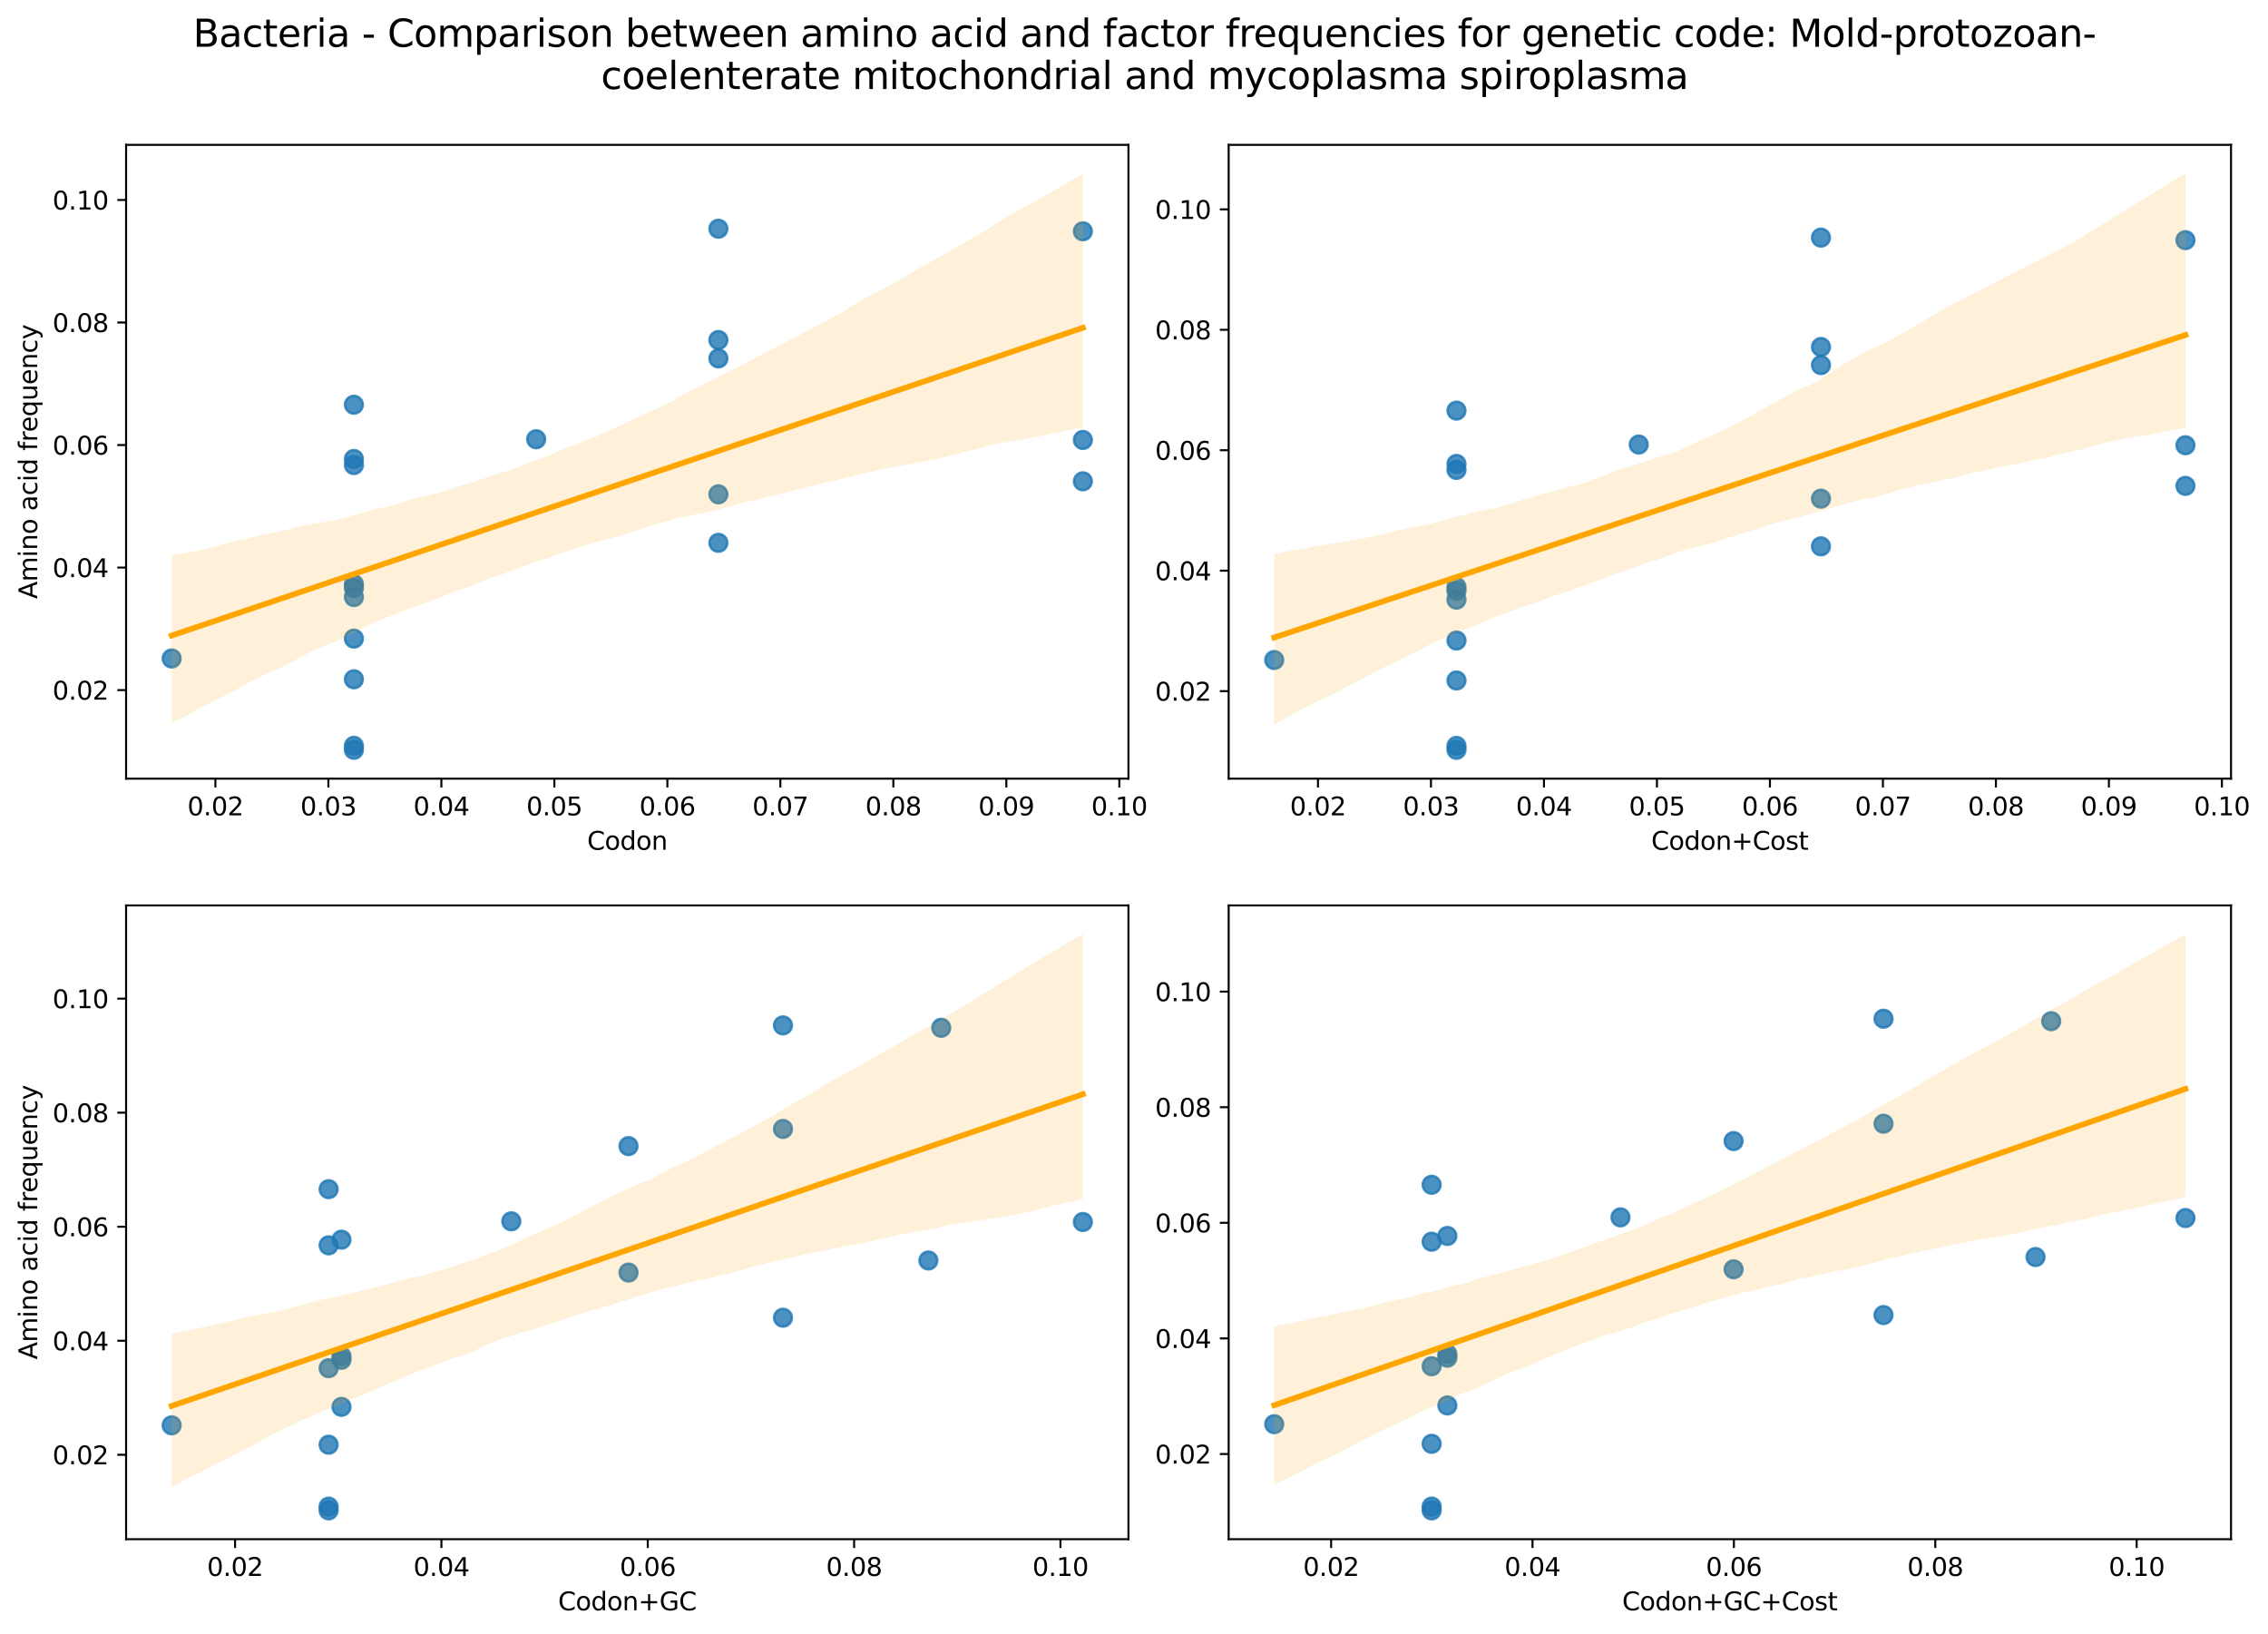 <?xml version="1.0" encoding="utf-8" standalone="no"?>
<!DOCTYPE svg PUBLIC "-//W3C//DTD SVG 1.1//EN"
  "http://www.w3.org/Graphics/SVG/1.1/DTD/svg11.dtd">
<svg xmlns:xlink="http://www.w3.org/1999/xlink" width="901.853pt" height="649.556pt" viewBox="0 0 901.853 649.556" xmlns="http://www.w3.org/2000/svg" version="1.1">
 <defs>
  <style type="text/css">*{stroke-linejoin: round; stroke-linecap: butt}</style>
 </defs>
 <g id="figure_1">
  <g id="patch_1">
   <path d="M 0 649.556 
L 901.853 649.556 
L 901.853 0 
L 0 0 
z
" style="fill: #ffffff"/>
  </g>
  <g id="axes_1">
   <g id="patch_2">
    <path d="M 50.144 309.6 
L 448.715 309.6 
L 448.715 57.6 
L 50.144 57.6 
z
" style="fill: #ffffff"/>
   </g>
   <g id="PathCollection_1">
    <defs>
     <path id="m96c28e74a5" d="M 0 3.536 
C 0.938 3.536 1.837 3.163 2.5 2.5 
C 3.163 1.837 3.536 0.938 3.536 0 
C 3.536 -0.938 3.163 -1.837 2.5 -2.5 
C 1.837 -3.163 0.938 -3.536 0 -3.536 
C -0.938 -3.536 -1.837 -3.163 -2.5 -2.5 
C -3.163 -1.837 -3.536 -0.938 -3.536 0 
C -3.536 0.938 -3.163 1.837 -2.5 2.5 
C -1.837 3.163 -0.938 3.536 0 3.536 
z
" style="stroke: #1f77b4; stroke-opacity: 0.8"/>
    </defs>
    <g clip-path="url(#p462f142c3e)">
     <use xlink:href="#m96c28e74a5" x="68.261" y="261.812" style="fill: #1f77b4; fill-opacity: 0.8; stroke: #1f77b4; stroke-opacity: 0.8"/>
     <use xlink:href="#m96c28e74a5" x="140.728" y="296.539" style="fill: #1f77b4; fill-opacity: 0.8; stroke: #1f77b4; stroke-opacity: 0.8"/>
     <use xlink:href="#m96c28e74a5" x="140.728" y="298.145" style="fill: #1f77b4; fill-opacity: 0.8; stroke: #1f77b4; stroke-opacity: 0.8"/>
     <use xlink:href="#m96c28e74a5" x="140.728" y="184.911" style="fill: #1f77b4; fill-opacity: 0.8; stroke: #1f77b4; stroke-opacity: 0.8"/>
     <use xlink:href="#m96c28e74a5" x="140.728" y="160.924" style="fill: #1f77b4; fill-opacity: 0.8; stroke: #1f77b4; stroke-opacity: 0.8"/>
     <use xlink:href="#m96c28e74a5" x="140.728" y="232.253" style="fill: #1f77b4; fill-opacity: 0.8; stroke: #1f77b4; stroke-opacity: 0.8"/>
     <use xlink:href="#m96c28e74a5" x="140.728" y="270.089" style="fill: #1f77b4; fill-opacity: 0.8; stroke: #1f77b4; stroke-opacity: 0.8"/>
     <use xlink:href="#m96c28e74a5" x="140.728" y="182.49" style="fill: #1f77b4; fill-opacity: 0.8; stroke: #1f77b4; stroke-opacity: 0.8"/>
     <use xlink:href="#m96c28e74a5" x="140.728" y="233.806" style="fill: #1f77b4; fill-opacity: 0.8; stroke: #1f77b4; stroke-opacity: 0.8"/>
     <use xlink:href="#m96c28e74a5" x="140.728" y="237.393" style="fill: #1f77b4; fill-opacity: 0.8; stroke: #1f77b4; stroke-opacity: 0.8"/>
     <use xlink:href="#m96c28e74a5" x="140.728" y="253.92" style="fill: #1f77b4; fill-opacity: 0.8; stroke: #1f77b4; stroke-opacity: 0.8"/>
     <use xlink:href="#m96c28e74a5" x="213.196" y="174.649" style="fill: #1f77b4; fill-opacity: 0.8; stroke: #1f77b4; stroke-opacity: 0.8"/>
     <use xlink:href="#m96c28e74a5" x="285.663" y="90.946" style="fill: #1f77b4; fill-opacity: 0.8; stroke: #1f77b4; stroke-opacity: 0.8"/>
     <use xlink:href="#m96c28e74a5" x="285.663" y="135.188" style="fill: #1f77b4; fill-opacity: 0.8; stroke: #1f77b4; stroke-opacity: 0.8"/>
     <use xlink:href="#m96c28e74a5" x="285.663" y="215.831" style="fill: #1f77b4; fill-opacity: 0.8; stroke: #1f77b4; stroke-opacity: 0.8"/>
     <use xlink:href="#m96c28e74a5" x="285.663" y="196.546" style="fill: #1f77b4; fill-opacity: 0.8; stroke: #1f77b4; stroke-opacity: 0.8"/>
     <use xlink:href="#m96c28e74a5" x="285.663" y="142.506" style="fill: #1f77b4; fill-opacity: 0.8; stroke: #1f77b4; stroke-opacity: 0.8"/>
     <use xlink:href="#m96c28e74a5" x="430.598" y="91.972" style="fill: #1f77b4; fill-opacity: 0.8; stroke: #1f77b4; stroke-opacity: 0.8"/>
     <use xlink:href="#m96c28e74a5" x="430.598" y="174.942" style="fill: #1f77b4; fill-opacity: 0.8; stroke: #1f77b4; stroke-opacity: 0.8"/>
     <use xlink:href="#m96c28e74a5" x="430.598" y="191.374" style="fill: #1f77b4; fill-opacity: 0.8; stroke: #1f77b4; stroke-opacity: 0.8"/>
    </g>
   </g>
   <g id="PolyCollection_1">
    <path d="M 68.261 220.689 
L 68.261 287.195 
L 71.921 285.821 
L 75.581 283.755 
L 79.241 281.497 
L 82.901 279.892 
L 86.561 277.88 
L 90.22 276.124 
L 93.88 274.352 
L 97.54 272.17 
L 101.2 270.308 
L 104.86 268.492 
L 108.52 266.815 
L 112.18 265.182 
L 115.84 263.306 
L 119.5 261.358 
L 123.16 259.278 
L 126.82 257.728 
L 130.48 256.209 
L 134.14 254.786 
L 137.8 253.091 
L 141.46 251.39 
L 145.12 249.099 
L 148.78 247.503 
L 152.44 246.047 
L 156.1 244.62 
L 159.76 243.139 
L 163.42 241.816 
L 167.08 240.611 
L 170.74 239.187 
L 174.4 237.845 
L 178.06 236.299 
L 181.72 234.836 
L 185.38 233.775 
L 189.04 232.365 
L 192.7 230.629 
L 196.36 229.39 
L 200.02 228.205 
L 203.68 226.703 
L 207.34 225.436 
L 211 224.098 
L 214.66 222.813 
L 218.32 221.693 
L 221.98 220.42 
L 225.64 219.199 
L 229.3 217.992 
L 232.96 216.714 
L 236.62 215.595 
L 240.28 214.764 
L 243.94 213.685 
L 247.599 212.83 
L 251.259 211.644 
L 254.919 210.46 
L 258.579 208.975 
L 262.239 208.094 
L 265.899 207.029 
L 269.559 205.951 
L 273.219 205.3 
L 276.879 204.493 
L 280.539 203.768 
L 284.199 203.041 
L 287.859 201.937 
L 291.519 201.105 
L 295.179 199.959 
L 298.839 199.176 
L 302.499 198.243 
L 306.159 197.289 
L 309.819 196.499 
L 313.479 195.508 
L 317.139 194.677 
L 320.799 193.723 
L 324.459 192.778 
L 328.119 191.922 
L 331.779 191.179 
L 335.439 190.227 
L 339.099 189.366 
L 342.759 188.295 
L 346.419 187.574 
L 350.079 186.664 
L 353.739 185.981 
L 357.399 185.258 
L 361.059 184.631 
L 364.719 183.958 
L 368.379 183.285 
L 372.039 182.611 
L 375.699 181.686 
L 379.359 180.918 
L 383.019 179.757 
L 386.679 178.937 
L 390.339 178.068 
L 393.999 176.952 
L 397.659 176.212 
L 401.318 175.626 
L 404.978 175.04 
L 408.638 174.385 
L 412.298 173.632 
L 415.958 172.872 
L 419.618 172.126 
L 423.278 171.371 
L 426.938 170.618 
L 430.598 169.865 
L 430.598 69.055 
L 430.598 69.055 
L 426.938 71.189 
L 423.278 73.323 
L 419.618 75.457 
L 415.958 77.591 
L 412.298 79.704 
L 408.638 81.627 
L 404.978 83.551 
L 401.318 85.744 
L 397.659 88.011 
L 393.999 90.283 
L 390.339 92.509 
L 386.679 94.641 
L 383.019 96.774 
L 379.359 98.91 
L 375.699 101.046 
L 372.039 103.043 
L 368.379 105.014 
L 364.719 107.132 
L 361.059 109.332 
L 357.399 111.532 
L 353.739 113.519 
L 350.079 115.408 
L 346.419 117.296 
L 342.759 119.186 
L 339.099 121.451 
L 335.439 123.842 
L 331.779 125.84 
L 328.119 127.837 
L 324.459 129.744 
L 320.799 131.653 
L 317.139 133.561 
L 313.479 135.469 
L 309.819 137.378 
L 306.159 139.286 
L 302.499 141.195 
L 298.839 143.103 
L 295.179 145.012 
L 291.519 146.92 
L 287.859 148.626 
L 284.199 150.623 
L 280.539 152.321 
L 276.879 154.257 
L 273.219 155.948 
L 269.559 158.16 
L 265.899 160.218 
L 262.239 161.976 
L 258.579 163.66 
L 254.919 165.348 
L 251.259 166.972 
L 247.599 168.715 
L 243.94 170.446 
L 240.28 172.093 
L 236.62 173.775 
L 232.96 174.996 
L 229.3 176.713 
L 225.64 177.845 
L 221.98 179.441 
L 218.32 181.12 
L 214.66 182.392 
L 211 183.697 
L 207.34 185.333 
L 203.68 186.563 
L 200.02 187.733 
L 196.36 188.723 
L 192.7 190.196 
L 189.04 191.369 
L 185.38 192.449 
L 181.72 193.628 
L 178.06 194.844 
L 174.4 195.983 
L 170.74 196.842 
L 167.08 197.683 
L 163.42 198.519 
L 159.76 199.706 
L 156.1 200.942 
L 152.44 201.791 
L 148.78 202.475 
L 145.12 203.542 
L 141.46 204.633 
L 137.8 205.731 
L 134.14 206.607 
L 130.48 207.331 
L 126.82 207.892 
L 123.16 208.458 
L 119.5 209.204 
L 115.84 210.136 
L 112.18 211.073 
L 108.52 211.869 
L 104.86 212.527 
L 101.2 213.428 
L 97.54 214.331 
L 93.88 215.006 
L 90.22 215.936 
L 86.561 216.992 
L 82.901 217.941 
L 79.241 218.767 
L 75.581 219.436 
L 71.921 220.105 
L 68.261 220.689 
z
" clip-path="url(#p462f142c3e)" style="fill: #ffa500; fill-opacity: 0.15"/>
   </g>
   <g id="matplotlib.axis_1">
    <g id="xtick_1">
     <g id="line2d_1">
      <defs>
       <path id="m70ac98c463" d="M 0 0 
L 0 3.5 
" style="stroke: #000000; stroke-width: 0.8"/>
      </defs>
      <g>
       <use xlink:href="#m70ac98c463" x="85.653" y="309.6" style="stroke: #000000; stroke-width: 0.8"/>
      </g>
     </g>
     <g id="text_1">
      <!-- 0.02 -->
      <g transform="translate(74.52 324.198) scale(0.1 -0.1)">
       <defs>
        <path id="DejaVuSans-30" d="M 2034 4250 
Q 1547 4250 1301 3770 
Q 1056 3291 1056 2328 
Q 1056 1369 1301 889 
Q 1547 409 2034 409 
Q 2525 409 2770 889 
Q 3016 1369 3016 2328 
Q 3016 3291 2770 3770 
Q 2525 4250 2034 4250 
z
M 2034 4750 
Q 2819 4750 3233 4129 
Q 3647 3509 3647 2328 
Q 3647 1150 3233 529 
Q 2819 -91 2034 -91 
Q 1250 -91 836 529 
Q 422 1150 422 2328 
Q 422 3509 836 4129 
Q 1250 4750 2034 4750 
z
" transform="scale(0.016)"/>
        <path id="DejaVuSans-2e" d="M 684 794 
L 1344 794 
L 1344 0 
L 684 0 
L 684 794 
z
" transform="scale(0.016)"/>
        <path id="DejaVuSans-32" d="M 1228 531 
L 3431 531 
L 3431 0 
L 469 0 
L 469 531 
Q 828 903 1448 1529 
Q 2069 2156 2228 2338 
Q 2531 2678 2651 2914 
Q 2772 3150 2772 3378 
Q 2772 3750 2511 3984 
Q 2250 4219 1831 4219 
Q 1534 4219 1204 4116 
Q 875 4013 500 3803 
L 500 4441 
Q 881 4594 1212 4672 
Q 1544 4750 1819 4750 
Q 2544 4750 2975 4387 
Q 3406 4025 3406 3419 
Q 3406 3131 3298 2873 
Q 3191 2616 2906 2266 
Q 2828 2175 2409 1742 
Q 1991 1309 1228 531 
z
" transform="scale(0.016)"/>
       </defs>
       <use xlink:href="#DejaVuSans-30"/>
       <use xlink:href="#DejaVuSans-2e" x="63.623"/>
       <use xlink:href="#DejaVuSans-30" x="95.41"/>
       <use xlink:href="#DejaVuSans-32" x="159.033"/>
      </g>
     </g>
    </g>
    <g id="xtick_2">
     <g id="line2d_2">
      <g>
       <use xlink:href="#m70ac98c463" x="130.583" y="309.6" style="stroke: #000000; stroke-width: 0.8"/>
      </g>
     </g>
     <g id="text_2">
      <!-- 0.03 -->
      <g transform="translate(119.45 324.198) scale(0.1 -0.1)">
       <defs>
        <path id="DejaVuSans-33" d="M 2597 2516 
Q 3050 2419 3304 2112 
Q 3559 1806 3559 1356 
Q 3559 666 3084 287 
Q 2609 -91 1734 -91 
Q 1441 -91 1130 -33 
Q 819 25 488 141 
L 488 750 
Q 750 597 1062 519 
Q 1375 441 1716 441 
Q 2309 441 2620 675 
Q 2931 909 2931 1356 
Q 2931 1769 2642 2001 
Q 2353 2234 1838 2234 
L 1294 2234 
L 1294 2753 
L 1863 2753 
Q 2328 2753 2575 2939 
Q 2822 3125 2822 3475 
Q 2822 3834 2567 4026 
Q 2313 4219 1838 4219 
Q 1578 4219 1281 4162 
Q 984 4106 628 3988 
L 628 4550 
Q 988 4650 1302 4700 
Q 1616 4750 1894 4750 
Q 2613 4750 3031 4423 
Q 3450 4097 3450 3541 
Q 3450 3153 3228 2886 
Q 3006 2619 2597 2516 
z
" transform="scale(0.016)"/>
       </defs>
       <use xlink:href="#DejaVuSans-30"/>
       <use xlink:href="#DejaVuSans-2e" x="63.623"/>
       <use xlink:href="#DejaVuSans-30" x="95.41"/>
       <use xlink:href="#DejaVuSans-33" x="159.033"/>
      </g>
     </g>
    </g>
    <g id="xtick_3">
     <g id="line2d_3">
      <g>
       <use xlink:href="#m70ac98c463" x="175.513" y="309.6" style="stroke: #000000; stroke-width: 0.8"/>
      </g>
     </g>
     <g id="text_3">
      <!-- 0.04 -->
      <g transform="translate(164.38 324.198) scale(0.1 -0.1)">
       <defs>
        <path id="DejaVuSans-34" d="M 2419 4116 
L 825 1625 
L 2419 1625 
L 2419 4116 
z
M 2253 4666 
L 3047 4666 
L 3047 1625 
L 3713 1625 
L 3713 1100 
L 3047 1100 
L 3047 0 
L 2419 0 
L 2419 1100 
L 313 1100 
L 313 1709 
L 2253 4666 
z
" transform="scale(0.016)"/>
       </defs>
       <use xlink:href="#DejaVuSans-30"/>
       <use xlink:href="#DejaVuSans-2e" x="63.623"/>
       <use xlink:href="#DejaVuSans-30" x="95.41"/>
       <use xlink:href="#DejaVuSans-34" x="159.033"/>
      </g>
     </g>
    </g>
    <g id="xtick_4">
     <g id="line2d_4">
      <g>
       <use xlink:href="#m70ac98c463" x="220.442" y="309.6" style="stroke: #000000; stroke-width: 0.8"/>
      </g>
     </g>
     <g id="text_4">
      <!-- 0.05 -->
      <g transform="translate(209.31 324.198) scale(0.1 -0.1)">
       <defs>
        <path id="DejaVuSans-35" d="M 691 4666 
L 3169 4666 
L 3169 4134 
L 1269 4134 
L 1269 2991 
Q 1406 3038 1543 3061 
Q 1681 3084 1819 3084 
Q 2600 3084 3056 2656 
Q 3513 2228 3513 1497 
Q 3513 744 3044 326 
Q 2575 -91 1722 -91 
Q 1428 -91 1123 -41 
Q 819 9 494 109 
L 494 744 
Q 775 591 1075 516 
Q 1375 441 1709 441 
Q 2250 441 2565 725 
Q 2881 1009 2881 1497 
Q 2881 1984 2565 2268 
Q 2250 2553 1709 2553 
Q 1456 2553 1204 2497 
Q 953 2441 691 2322 
L 691 4666 
z
" transform="scale(0.016)"/>
       </defs>
       <use xlink:href="#DejaVuSans-30"/>
       <use xlink:href="#DejaVuSans-2e" x="63.623"/>
       <use xlink:href="#DejaVuSans-30" x="95.41"/>
       <use xlink:href="#DejaVuSans-35" x="159.033"/>
      </g>
     </g>
    </g>
    <g id="xtick_5">
     <g id="line2d_5">
      <g>
       <use xlink:href="#m70ac98c463" x="265.372" y="309.6" style="stroke: #000000; stroke-width: 0.8"/>
      </g>
     </g>
     <g id="text_5">
      <!-- 0.06 -->
      <g transform="translate(254.24 324.198) scale(0.1 -0.1)">
       <defs>
        <path id="DejaVuSans-36" d="M 2113 2584 
Q 1688 2584 1439 2293 
Q 1191 2003 1191 1497 
Q 1191 994 1439 701 
Q 1688 409 2113 409 
Q 2538 409 2786 701 
Q 3034 994 3034 1497 
Q 3034 2003 2786 2293 
Q 2538 2584 2113 2584 
z
M 3366 4563 
L 3366 3988 
Q 3128 4100 2886 4159 
Q 2644 4219 2406 4219 
Q 1781 4219 1451 3797 
Q 1122 3375 1075 2522 
Q 1259 2794 1537 2939 
Q 1816 3084 2150 3084 
Q 2853 3084 3261 2657 
Q 3669 2231 3669 1497 
Q 3669 778 3244 343 
Q 2819 -91 2113 -91 
Q 1303 -91 875 529 
Q 447 1150 447 2328 
Q 447 3434 972 4092 
Q 1497 4750 2381 4750 
Q 2619 4750 2861 4703 
Q 3103 4656 3366 4563 
z
" transform="scale(0.016)"/>
       </defs>
       <use xlink:href="#DejaVuSans-30"/>
       <use xlink:href="#DejaVuSans-2e" x="63.623"/>
       <use xlink:href="#DejaVuSans-30" x="95.41"/>
       <use xlink:href="#DejaVuSans-36" x="159.033"/>
      </g>
     </g>
    </g>
    <g id="xtick_6">
     <g id="line2d_6">
      <g>
       <use xlink:href="#m70ac98c463" x="310.302" y="309.6" style="stroke: #000000; stroke-width: 0.8"/>
      </g>
     </g>
     <g id="text_6">
      <!-- 0.07 -->
      <g transform="translate(299.169 324.198) scale(0.1 -0.1)">
       <defs>
        <path id="DejaVuSans-37" d="M 525 4666 
L 3525 4666 
L 3525 4397 
L 1831 0 
L 1172 0 
L 2766 4134 
L 525 4134 
L 525 4666 
z
" transform="scale(0.016)"/>
       </defs>
       <use xlink:href="#DejaVuSans-30"/>
       <use xlink:href="#DejaVuSans-2e" x="63.623"/>
       <use xlink:href="#DejaVuSans-30" x="95.41"/>
       <use xlink:href="#DejaVuSans-37" x="159.033"/>
      </g>
     </g>
    </g>
    <g id="xtick_7">
     <g id="line2d_7">
      <g>
       <use xlink:href="#m70ac98c463" x="355.232" y="309.6" style="stroke: #000000; stroke-width: 0.8"/>
      </g>
     </g>
     <g id="text_7">
      <!-- 0.08 -->
      <g transform="translate(344.099 324.198) scale(0.1 -0.1)">
       <defs>
        <path id="DejaVuSans-38" d="M 2034 2216 
Q 1584 2216 1326 1975 
Q 1069 1734 1069 1313 
Q 1069 891 1326 650 
Q 1584 409 2034 409 
Q 2484 409 2743 651 
Q 3003 894 3003 1313 
Q 3003 1734 2745 1975 
Q 2488 2216 2034 2216 
z
M 1403 2484 
Q 997 2584 770 2862 
Q 544 3141 544 3541 
Q 544 4100 942 4425 
Q 1341 4750 2034 4750 
Q 2731 4750 3128 4425 
Q 3525 4100 3525 3541 
Q 3525 3141 3298 2862 
Q 3072 2584 2669 2484 
Q 3125 2378 3379 2068 
Q 3634 1759 3634 1313 
Q 3634 634 3220 271 
Q 2806 -91 2034 -91 
Q 1263 -91 848 271 
Q 434 634 434 1313 
Q 434 1759 690 2068 
Q 947 2378 1403 2484 
z
M 1172 3481 
Q 1172 3119 1398 2916 
Q 1625 2713 2034 2713 
Q 2441 2713 2670 2916 
Q 2900 3119 2900 3481 
Q 2900 3844 2670 4047 
Q 2441 4250 2034 4250 
Q 1625 4250 1398 4047 
Q 1172 3844 1172 3481 
z
" transform="scale(0.016)"/>
       </defs>
       <use xlink:href="#DejaVuSans-30"/>
       <use xlink:href="#DejaVuSans-2e" x="63.623"/>
       <use xlink:href="#DejaVuSans-30" x="95.41"/>
       <use xlink:href="#DejaVuSans-38" x="159.033"/>
      </g>
     </g>
    </g>
    <g id="xtick_8">
     <g id="line2d_8">
      <g>
       <use xlink:href="#m70ac98c463" x="400.162" y="309.6" style="stroke: #000000; stroke-width: 0.8"/>
      </g>
     </g>
     <g id="text_8">
      <!-- 0.09 -->
      <g transform="translate(389.029 324.198) scale(0.1 -0.1)">
       <defs>
        <path id="DejaVuSans-39" d="M 703 97 
L 703 672 
Q 941 559 1184 500 
Q 1428 441 1663 441 
Q 2288 441 2617 861 
Q 2947 1281 2994 2138 
Q 2813 1869 2534 1725 
Q 2256 1581 1919 1581 
Q 1219 1581 811 2004 
Q 403 2428 403 3163 
Q 403 3881 828 4315 
Q 1253 4750 1959 4750 
Q 2769 4750 3195 4129 
Q 3622 3509 3622 2328 
Q 3622 1225 3098 567 
Q 2575 -91 1691 -91 
Q 1453 -91 1209 -44 
Q 966 3 703 97 
z
M 1959 2075 
Q 2384 2075 2632 2365 
Q 2881 2656 2881 3163 
Q 2881 3666 2632 3958 
Q 2384 4250 1959 4250 
Q 1534 4250 1286 3958 
Q 1038 3666 1038 3163 
Q 1038 2656 1286 2365 
Q 1534 2075 1959 2075 
z
" transform="scale(0.016)"/>
       </defs>
       <use xlink:href="#DejaVuSans-30"/>
       <use xlink:href="#DejaVuSans-2e" x="63.623"/>
       <use xlink:href="#DejaVuSans-30" x="95.41"/>
       <use xlink:href="#DejaVuSans-39" x="159.033"/>
      </g>
     </g>
    </g>
    <g id="xtick_9">
     <g id="line2d_9">
      <g>
       <use xlink:href="#m70ac98c463" x="445.092" y="309.6" style="stroke: #000000; stroke-width: 0.8"/>
      </g>
     </g>
     <g id="text_9">
      <!-- 0.10 -->
      <g transform="translate(433.959 324.198) scale(0.1 -0.1)">
       <defs>
        <path id="DejaVuSans-31" d="M 794 531 
L 1825 531 
L 1825 4091 
L 703 3866 
L 703 4441 
L 1819 4666 
L 2450 4666 
L 2450 531 
L 3481 531 
L 3481 0 
L 794 0 
L 794 531 
z
" transform="scale(0.016)"/>
       </defs>
       <use xlink:href="#DejaVuSans-30"/>
       <use xlink:href="#DejaVuSans-2e" x="63.623"/>
       <use xlink:href="#DejaVuSans-31" x="95.41"/>
       <use xlink:href="#DejaVuSans-30" x="159.033"/>
      </g>
     </g>
    </g>
    <g id="text_10">
     <!-- Codon -->
     <g transform="translate(233.476 337.877) scale(0.1 -0.1)">
      <defs>
       <path id="DejaVuSans-43" d="M 4122 4306 
L 4122 3641 
Q 3803 3938 3442 4084 
Q 3081 4231 2675 4231 
Q 1875 4231 1450 3742 
Q 1025 3253 1025 2328 
Q 1025 1406 1450 917 
Q 1875 428 2675 428 
Q 3081 428 3442 575 
Q 3803 722 4122 1019 
L 4122 359 
Q 3791 134 3420 21 
Q 3050 -91 2638 -91 
Q 1578 -91 968 557 
Q 359 1206 359 2328 
Q 359 3453 968 4101 
Q 1578 4750 2638 4750 
Q 3056 4750 3426 4639 
Q 3797 4528 4122 4306 
z
" transform="scale(0.016)"/>
       <path id="DejaVuSans-6f" d="M 1959 3097 
Q 1497 3097 1228 2736 
Q 959 2375 959 1747 
Q 959 1119 1226 758 
Q 1494 397 1959 397 
Q 2419 397 2687 759 
Q 2956 1122 2956 1747 
Q 2956 2369 2687 2733 
Q 2419 3097 1959 3097 
z
M 1959 3584 
Q 2709 3584 3137 3096 
Q 3566 2609 3566 1747 
Q 3566 888 3137 398 
Q 2709 -91 1959 -91 
Q 1206 -91 779 398 
Q 353 888 353 1747 
Q 353 2609 779 3096 
Q 1206 3584 1959 3584 
z
" transform="scale(0.016)"/>
       <path id="DejaVuSans-64" d="M 2906 2969 
L 2906 4863 
L 3481 4863 
L 3481 0 
L 2906 0 
L 2906 525 
Q 2725 213 2448 61 
Q 2172 -91 1784 -91 
Q 1150 -91 751 415 
Q 353 922 353 1747 
Q 353 2572 751 3078 
Q 1150 3584 1784 3584 
Q 2172 3584 2448 3432 
Q 2725 3281 2906 2969 
z
M 947 1747 
Q 947 1113 1208 752 
Q 1469 391 1925 391 
Q 2381 391 2643 752 
Q 2906 1113 2906 1747 
Q 2906 2381 2643 2742 
Q 2381 3103 1925 3103 
Q 1469 3103 1208 2742 
Q 947 2381 947 1747 
z
" transform="scale(0.016)"/>
       <path id="DejaVuSans-6e" d="M 3513 2113 
L 3513 0 
L 2938 0 
L 2938 2094 
Q 2938 2591 2744 2837 
Q 2550 3084 2163 3084 
Q 1697 3084 1428 2787 
Q 1159 2491 1159 1978 
L 1159 0 
L 581 0 
L 581 3500 
L 1159 3500 
L 1159 2956 
Q 1366 3272 1645 3428 
Q 1925 3584 2291 3584 
Q 2894 3584 3203 3211 
Q 3513 2838 3513 2113 
z
" transform="scale(0.016)"/>
      </defs>
      <use xlink:href="#DejaVuSans-43"/>
      <use xlink:href="#DejaVuSans-6f" x="69.824"/>
      <use xlink:href="#DejaVuSans-64" x="131.006"/>
      <use xlink:href="#DejaVuSans-6f" x="194.482"/>
      <use xlink:href="#DejaVuSans-6e" x="255.664"/>
     </g>
    </g>
   </g>
   <g id="matplotlib.axis_2">
    <g id="ytick_1">
     <g id="line2d_10">
      <defs>
       <path id="mee6d002c2d" d="M 0 0 
L -3.5 0 
" style="stroke: #000000; stroke-width: 0.8"/>
      </defs>
      <g>
       <use xlink:href="#mee6d002c2d" x="50.144" y="274.39" style="stroke: #000000; stroke-width: 0.8"/>
      </g>
     </g>
     <g id="text_11">
      <!-- 0.02 -->
      <g transform="translate(20.878 278.189) scale(0.1 -0.1)">
       <use xlink:href="#DejaVuSans-30"/>
       <use xlink:href="#DejaVuSans-2e" x="63.623"/>
       <use xlink:href="#DejaVuSans-30" x="95.41"/>
       <use xlink:href="#DejaVuSans-32" x="159.033"/>
      </g>
     </g>
    </g>
    <g id="ytick_2">
     <g id="line2d_11">
      <g>
       <use xlink:href="#mee6d002c2d" x="50.144" y="225.671" style="stroke: #000000; stroke-width: 0.8"/>
      </g>
     </g>
     <g id="text_12">
      <!-- 0.04 -->
      <g transform="translate(20.878 229.47) scale(0.1 -0.1)">
       <use xlink:href="#DejaVuSans-30"/>
       <use xlink:href="#DejaVuSans-2e" x="63.623"/>
       <use xlink:href="#DejaVuSans-30" x="95.41"/>
       <use xlink:href="#DejaVuSans-34" x="159.033"/>
      </g>
     </g>
    </g>
    <g id="ytick_3">
     <g id="line2d_12">
      <g>
       <use xlink:href="#mee6d002c2d" x="50.144" y="176.953" style="stroke: #000000; stroke-width: 0.8"/>
      </g>
     </g>
     <g id="text_13">
      <!-- 0.06 -->
      <g transform="translate(20.878 180.752) scale(0.1 -0.1)">
       <use xlink:href="#DejaVuSans-30"/>
       <use xlink:href="#DejaVuSans-2e" x="63.623"/>
       <use xlink:href="#DejaVuSans-30" x="95.41"/>
       <use xlink:href="#DejaVuSans-36" x="159.033"/>
      </g>
     </g>
    </g>
    <g id="ytick_4">
     <g id="line2d_13">
      <g>
       <use xlink:href="#mee6d002c2d" x="50.144" y="128.234" style="stroke: #000000; stroke-width: 0.8"/>
      </g>
     </g>
     <g id="text_14">
      <!-- 0.08 -->
      <g transform="translate(20.878 132.033) scale(0.1 -0.1)">
       <use xlink:href="#DejaVuSans-30"/>
       <use xlink:href="#DejaVuSans-2e" x="63.623"/>
       <use xlink:href="#DejaVuSans-30" x="95.41"/>
       <use xlink:href="#DejaVuSans-38" x="159.033"/>
      </g>
     </g>
    </g>
    <g id="ytick_5">
     <g id="line2d_14">
      <g>
       <use xlink:href="#mee6d002c2d" x="50.144" y="79.515" style="stroke: #000000; stroke-width: 0.8"/>
      </g>
     </g>
     <g id="text_15">
      <!-- 0.10 -->
      <g transform="translate(20.878 83.314) scale(0.1 -0.1)">
       <use xlink:href="#DejaVuSans-30"/>
       <use xlink:href="#DejaVuSans-2e" x="63.623"/>
       <use xlink:href="#DejaVuSans-31" x="95.41"/>
       <use xlink:href="#DejaVuSans-30" x="159.033"/>
      </g>
     </g>
    </g>
    <g id="text_16">
     <!-- Amino acid frequency -->
     <g transform="translate(14.798 238.139) rotate(-90) scale(0.1 -0.1)">
      <defs>
       <path id="DejaVuSans-41" d="M 2188 4044 
L 1331 1722 
L 3047 1722 
L 2188 4044 
z
M 1831 4666 
L 2547 4666 
L 4325 0 
L 3669 0 
L 3244 1197 
L 1141 1197 
L 716 0 
L 50 0 
L 1831 4666 
z
" transform="scale(0.016)"/>
       <path id="DejaVuSans-6d" d="M 3328 2828 
Q 3544 3216 3844 3400 
Q 4144 3584 4550 3584 
Q 5097 3584 5394 3201 
Q 5691 2819 5691 2113 
L 5691 0 
L 5113 0 
L 5113 2094 
Q 5113 2597 4934 2840 
Q 4756 3084 4391 3084 
Q 3944 3084 3684 2787 
Q 3425 2491 3425 1978 
L 3425 0 
L 2847 0 
L 2847 2094 
Q 2847 2600 2669 2842 
Q 2491 3084 2119 3084 
Q 1678 3084 1418 2786 
Q 1159 2488 1159 1978 
L 1159 0 
L 581 0 
L 581 3500 
L 1159 3500 
L 1159 2956 
Q 1356 3278 1631 3431 
Q 1906 3584 2284 3584 
Q 2666 3584 2933 3390 
Q 3200 3197 3328 2828 
z
" transform="scale(0.016)"/>
       <path id="DejaVuSans-69" d="M 603 3500 
L 1178 3500 
L 1178 0 
L 603 0 
L 603 3500 
z
M 603 4863 
L 1178 4863 
L 1178 4134 
L 603 4134 
L 603 4863 
z
" transform="scale(0.016)"/>
       <path id="DejaVuSans-20" transform="scale(0.016)"/>
       <path id="DejaVuSans-61" d="M 2194 1759 
Q 1497 1759 1228 1600 
Q 959 1441 959 1056 
Q 959 750 1161 570 
Q 1363 391 1709 391 
Q 2188 391 2477 730 
Q 2766 1069 2766 1631 
L 2766 1759 
L 2194 1759 
z
M 3341 1997 
L 3341 0 
L 2766 0 
L 2766 531 
Q 2569 213 2275 61 
Q 1981 -91 1556 -91 
Q 1019 -91 701 211 
Q 384 513 384 1019 
Q 384 1609 779 1909 
Q 1175 2209 1959 2209 
L 2766 2209 
L 2766 2266 
Q 2766 2663 2505 2880 
Q 2244 3097 1772 3097 
Q 1472 3097 1187 3025 
Q 903 2953 641 2809 
L 641 3341 
Q 956 3463 1253 3523 
Q 1550 3584 1831 3584 
Q 2591 3584 2966 3190 
Q 3341 2797 3341 1997 
z
" transform="scale(0.016)"/>
       <path id="DejaVuSans-63" d="M 3122 3366 
L 3122 2828 
Q 2878 2963 2633 3030 
Q 2388 3097 2138 3097 
Q 1578 3097 1268 2742 
Q 959 2388 959 1747 
Q 959 1106 1268 751 
Q 1578 397 2138 397 
Q 2388 397 2633 464 
Q 2878 531 3122 666 
L 3122 134 
Q 2881 22 2623 -34 
Q 2366 -91 2075 -91 
Q 1284 -91 818 406 
Q 353 903 353 1747 
Q 353 2603 823 3093 
Q 1294 3584 2113 3584 
Q 2378 3584 2631 3529 
Q 2884 3475 3122 3366 
z
" transform="scale(0.016)"/>
       <path id="DejaVuSans-66" d="M 2375 4863 
L 2375 4384 
L 1825 4384 
Q 1516 4384 1395 4259 
Q 1275 4134 1275 3809 
L 1275 3500 
L 2222 3500 
L 2222 3053 
L 1275 3053 
L 1275 0 
L 697 0 
L 697 3053 
L 147 3053 
L 147 3500 
L 697 3500 
L 697 3744 
Q 697 4328 969 4595 
Q 1241 4863 1831 4863 
L 2375 4863 
z
" transform="scale(0.016)"/>
       <path id="DejaVuSans-72" d="M 2631 2963 
Q 2534 3019 2420 3045 
Q 2306 3072 2169 3072 
Q 1681 3072 1420 2755 
Q 1159 2438 1159 1844 
L 1159 0 
L 581 0 
L 581 3500 
L 1159 3500 
L 1159 2956 
Q 1341 3275 1631 3429 
Q 1922 3584 2338 3584 
Q 2397 3584 2469 3576 
Q 2541 3569 2628 3553 
L 2631 2963 
z
" transform="scale(0.016)"/>
       <path id="DejaVuSans-65" d="M 3597 1894 
L 3597 1613 
L 953 1613 
Q 991 1019 1311 708 
Q 1631 397 2203 397 
Q 2534 397 2845 478 
Q 3156 559 3463 722 
L 3463 178 
Q 3153 47 2828 -22 
Q 2503 -91 2169 -91 
Q 1331 -91 842 396 
Q 353 884 353 1716 
Q 353 2575 817 3079 
Q 1281 3584 2069 3584 
Q 2775 3584 3186 3129 
Q 3597 2675 3597 1894 
z
M 3022 2063 
Q 3016 2534 2758 2815 
Q 2500 3097 2075 3097 
Q 1594 3097 1305 2825 
Q 1016 2553 972 2059 
L 3022 2063 
z
" transform="scale(0.016)"/>
       <path id="DejaVuSans-71" d="M 947 1747 
Q 947 1113 1208 752 
Q 1469 391 1925 391 
Q 2381 391 2643 752 
Q 2906 1113 2906 1747 
Q 2906 2381 2643 2742 
Q 2381 3103 1925 3103 
Q 1469 3103 1208 2742 
Q 947 2381 947 1747 
z
M 2906 525 
Q 2725 213 2448 61 
Q 2172 -91 1784 -91 
Q 1150 -91 751 415 
Q 353 922 353 1747 
Q 353 2572 751 3078 
Q 1150 3584 1784 3584 
Q 2172 3584 2448 3432 
Q 2725 3281 2906 2969 
L 2906 3500 
L 3481 3500 
L 3481 -1331 
L 2906 -1331 
L 2906 525 
z
" transform="scale(0.016)"/>
       <path id="DejaVuSans-75" d="M 544 1381 
L 544 3500 
L 1119 3500 
L 1119 1403 
Q 1119 906 1312 657 
Q 1506 409 1894 409 
Q 2359 409 2629 706 
Q 2900 1003 2900 1516 
L 2900 3500 
L 3475 3500 
L 3475 0 
L 2900 0 
L 2900 538 
Q 2691 219 2414 64 
Q 2138 -91 1772 -91 
Q 1169 -91 856 284 
Q 544 659 544 1381 
z
M 1991 3584 
L 1991 3584 
z
" transform="scale(0.016)"/>
       <path id="DejaVuSans-79" d="M 2059 -325 
Q 1816 -950 1584 -1140 
Q 1353 -1331 966 -1331 
L 506 -1331 
L 506 -850 
L 844 -850 
Q 1081 -850 1212 -737 
Q 1344 -625 1503 -206 
L 1606 56 
L 191 3500 
L 800 3500 
L 1894 763 
L 2988 3500 
L 3597 3500 
L 2059 -325 
z
" transform="scale(0.016)"/>
      </defs>
      <use xlink:href="#DejaVuSans-41"/>
      <use xlink:href="#DejaVuSans-6d" x="68.408"/>
      <use xlink:href="#DejaVuSans-69" x="165.82"/>
      <use xlink:href="#DejaVuSans-6e" x="193.604"/>
      <use xlink:href="#DejaVuSans-6f" x="256.982"/>
      <use xlink:href="#DejaVuSans-20" x="318.164"/>
      <use xlink:href="#DejaVuSans-61" x="349.951"/>
      <use xlink:href="#DejaVuSans-63" x="411.23"/>
      <use xlink:href="#DejaVuSans-69" x="466.211"/>
      <use xlink:href="#DejaVuSans-64" x="493.994"/>
      <use xlink:href="#DejaVuSans-20" x="557.471"/>
      <use xlink:href="#DejaVuSans-66" x="589.258"/>
      <use xlink:href="#DejaVuSans-72" x="624.463"/>
      <use xlink:href="#DejaVuSans-65" x="663.326"/>
      <use xlink:href="#DejaVuSans-71" x="724.85"/>
      <use xlink:href="#DejaVuSans-75" x="788.326"/>
      <use xlink:href="#DejaVuSans-65" x="851.705"/>
      <use xlink:href="#DejaVuSans-6e" x="913.229"/>
      <use xlink:href="#DejaVuSans-63" x="976.607"/>
      <use xlink:href="#DejaVuSans-79" x="1031.588"/>
     </g>
    </g>
   </g>
   <g id="line2d_15">
    <path d="M 68.261 252.704 
L 71.921 251.468 
L 75.581 250.232 
L 79.241 248.996 
L 82.901 247.76 
L 86.561 246.524 
L 90.22 245.288 
L 93.88 244.052 
L 97.54 242.816 
L 101.2 241.58 
L 104.86 240.344 
L 108.52 239.108 
L 112.18 237.872 
L 115.84 236.636 
L 119.5 235.4 
L 123.16 234.164 
L 126.82 232.928 
L 130.48 231.692 
L 134.14 230.456 
L 137.8 229.22 
L 141.46 227.984 
L 145.12 226.748 
L 148.78 225.512 
L 152.44 224.276 
L 156.1 223.04 
L 159.76 221.804 
L 163.42 220.568 
L 167.08 219.332 
L 170.74 218.097 
L 174.4 216.861 
L 178.06 215.625 
L 181.72 214.389 
L 185.38 213.153 
L 189.04 211.917 
L 192.7 210.681 
L 196.36 209.445 
L 200.02 208.209 
L 203.68 206.973 
L 207.34 205.737 
L 211 204.501 
L 214.66 203.265 
L 218.32 202.029 
L 221.98 200.793 
L 225.64 199.557 
L 229.3 198.321 
L 232.96 197.085 
L 236.62 195.849 
L 240.28 194.613 
L 243.94 193.377 
L 247.599 192.141 
L 251.259 190.905 
L 254.919 189.669 
L 258.579 188.433 
L 262.239 187.197 
L 265.899 185.961 
L 269.559 184.725 
L 273.219 183.489 
L 276.879 182.253 
L 280.539 181.017 
L 284.199 179.781 
L 287.859 178.545 
L 291.519 177.309 
L 295.179 176.073 
L 298.839 174.837 
L 302.499 173.601 
L 306.159 172.365 
L 309.819 171.129 
L 313.479 169.893 
L 317.139 168.657 
L 320.799 167.421 
L 324.459 166.185 
L 328.119 164.949 
L 331.779 163.713 
L 335.439 162.477 
L 339.099 161.241 
L 342.759 160.005 
L 346.419 158.769 
L 350.079 157.533 
L 353.739 156.297 
L 357.399 155.061 
L 361.059 153.825 
L 364.719 152.589 
L 368.379 151.353 
L 372.039 150.117 
L 375.699 148.881 
L 379.359 147.646 
L 383.019 146.41 
L 386.679 145.174 
L 390.339 143.938 
L 393.999 142.702 
L 397.659 141.466 
L 401.318 140.23 
L 404.978 138.994 
L 408.638 137.758 
L 412.298 136.522 
L 415.958 135.286 
L 419.618 134.05 
L 423.278 132.814 
L 426.938 131.578 
L 430.598 130.342 
" clip-path="url(#p462f142c3e)" style="fill: none; stroke: #ffa500; stroke-width: 2.25; stroke-linecap: square"/>
   </g>
   <g id="patch_3">
    <path d="M 50.144 309.6 
L 50.144 57.6 
" style="fill: none; stroke: #000000; stroke-width: 0.8; stroke-linejoin: miter; stroke-linecap: square"/>
   </g>
   <g id="patch_4">
    <path d="M 448.715 309.6 
L 448.715 57.6 
" style="fill: none; stroke: #000000; stroke-width: 0.8; stroke-linejoin: miter; stroke-linecap: square"/>
   </g>
   <g id="patch_5">
    <path d="M 50.144 309.6 
L 448.715 309.6 
" style="fill: none; stroke: #000000; stroke-width: 0.8; stroke-linejoin: miter; stroke-linecap: square"/>
   </g>
   <g id="patch_6">
    <path d="M 50.144 57.6 
L 448.715 57.6 
" style="fill: none; stroke: #000000; stroke-width: 0.8; stroke-linejoin: miter; stroke-linecap: square"/>
   </g>
  </g>
  <g id="axes_2">
   <g id="patch_7">
    <path d="M 488.572 309.6 
L 887.144 309.6 
L 887.144 57.6 
L 488.572 57.6 
z
" style="fill: #ffffff"/>
   </g>
   <g id="PathCollection_2">
    <g clip-path="url(#p6a2edd09a3)">
     <use xlink:href="#m96c28e74a5" x="506.689" y="262.431" style="fill: #1f77b4; fill-opacity: 0.8; stroke: #1f77b4; stroke-opacity: 0.8"/>
     <use xlink:href="#m96c28e74a5" x="579.157" y="296.566" style="fill: #1f77b4; fill-opacity: 0.8; stroke: #1f77b4; stroke-opacity: 0.8"/>
     <use xlink:href="#m96c28e74a5" x="579.157" y="298.145" style="fill: #1f77b4; fill-opacity: 0.8; stroke: #1f77b4; stroke-opacity: 0.8"/>
     <use xlink:href="#m96c28e74a5" x="579.157" y="186.841" style="fill: #1f77b4; fill-opacity: 0.8; stroke: #1f77b4; stroke-opacity: 0.8"/>
     <use xlink:href="#m96c28e74a5" x="579.157" y="163.263" style="fill: #1f77b4; fill-opacity: 0.8; stroke: #1f77b4; stroke-opacity: 0.8"/>
     <use xlink:href="#m96c28e74a5" x="579.157" y="233.376" style="fill: #1f77b4; fill-opacity: 0.8; stroke: #1f77b4; stroke-opacity: 0.8"/>
     <use xlink:href="#m96c28e74a5" x="579.157" y="270.567" style="fill: #1f77b4; fill-opacity: 0.8; stroke: #1f77b4; stroke-opacity: 0.8"/>
     <use xlink:href="#m96c28e74a5" x="579.157" y="184.461" style="fill: #1f77b4; fill-opacity: 0.8; stroke: #1f77b4; stroke-opacity: 0.8"/>
     <use xlink:href="#m96c28e74a5" x="579.157" y="234.902" style="fill: #1f77b4; fill-opacity: 0.8; stroke: #1f77b4; stroke-opacity: 0.8"/>
     <use xlink:href="#m96c28e74a5" x="579.157" y="238.428" style="fill: #1f77b4; fill-opacity: 0.8; stroke: #1f77b4; stroke-opacity: 0.8"/>
     <use xlink:href="#m96c28e74a5" x="579.157" y="254.674" style="fill: #1f77b4; fill-opacity: 0.8; stroke: #1f77b4; stroke-opacity: 0.8"/>
     <use xlink:href="#m96c28e74a5" x="651.624" y="176.754" style="fill: #1f77b4; fill-opacity: 0.8; stroke: #1f77b4; stroke-opacity: 0.8"/>
     <use xlink:href="#m96c28e74a5" x="724.092" y="94.477" style="fill: #1f77b4; fill-opacity: 0.8; stroke: #1f77b4; stroke-opacity: 0.8"/>
     <use xlink:href="#m96c28e74a5" x="724.092" y="137.965" style="fill: #1f77b4; fill-opacity: 0.8; stroke: #1f77b4; stroke-opacity: 0.8"/>
     <use xlink:href="#m96c28e74a5" x="724.092" y="217.234" style="fill: #1f77b4; fill-opacity: 0.8; stroke: #1f77b4; stroke-opacity: 0.8"/>
     <use xlink:href="#m96c28e74a5" x="724.092" y="198.277" style="fill: #1f77b4; fill-opacity: 0.8; stroke: #1f77b4; stroke-opacity: 0.8"/>
     <use xlink:href="#m96c28e74a5" x="724.092" y="145.159" style="fill: #1f77b4; fill-opacity: 0.8; stroke: #1f77b4; stroke-opacity: 0.8"/>
     <use xlink:href="#m96c28e74a5" x="869.027" y="95.486" style="fill: #1f77b4; fill-opacity: 0.8; stroke: #1f77b4; stroke-opacity: 0.8"/>
     <use xlink:href="#m96c28e74a5" x="869.027" y="177.041" style="fill: #1f77b4; fill-opacity: 0.8; stroke: #1f77b4; stroke-opacity: 0.8"/>
     <use xlink:href="#m96c28e74a5" x="869.027" y="193.193" style="fill: #1f77b4; fill-opacity: 0.8; stroke: #1f77b4; stroke-opacity: 0.8"/>
    </g>
   </g>
   <g id="PolyCollection_2">
    <path d="M 506.689 220.45 
L 506.689 288.062 
L 510.349 285.988 
L 514.009 283.976 
L 517.669 282.044 
L 521.329 280.17 
L 524.989 278.385 
L 528.649 276.732 
L 532.309 274.851 
L 535.969 272.893 
L 539.629 270.924 
L 543.289 269.003 
L 546.949 267.071 
L 550.609 265.208 
L 554.269 263.643 
L 557.929 261.702 
L 561.589 259.843 
L 565.249 258.167 
L 568.909 255.998 
L 572.569 254.425 
L 576.229 252.991 
L 579.889 251.309 
L 583.549 249.849 
L 587.209 248.352 
L 590.869 246.816 
L 594.529 245.262 
L 598.189 243.938 
L 601.849 242.639 
L 605.509 241.299 
L 609.169 240.031 
L 612.829 238.846 
L 616.488 237.466 
L 620.148 236.215 
L 623.808 235.071 
L 627.468 233.631 
L 631.128 232.333 
L 634.788 231.049 
L 638.448 229.669 
L 642.108 228.166 
L 645.768 227.066 
L 649.428 225.7 
L 653.088 224.307 
L 656.748 223.148 
L 660.408 222.08 
L 664.068 220.774 
L 667.728 219.365 
L 671.388 218.311 
L 675.048 217.382 
L 678.708 216.449 
L 682.368 215.413 
L 686.028 214.132 
L 689.688 213.124 
L 693.348 211.963 
L 697.008 210.8 
L 700.668 209.699 
L 704.328 208.47 
L 707.988 207.324 
L 711.648 206.526 
L 715.308 205.72 
L 718.968 204.467 
L 722.628 203.59 
L 726.288 202.553 
L 729.948 201.488 
L 733.608 200.417 
L 737.268 199.346 
L 740.928 198.548 
L 744.588 197.948 
L 748.248 196.92 
L 751.908 195.881 
L 755.568 194.667 
L 759.228 193.819 
L 762.888 192.803 
L 766.548 192.185 
L 770.208 191.457 
L 773.867 190.534 
L 777.527 189.896 
L 781.187 188.834 
L 784.847 187.971 
L 788.507 187.184 
L 792.167 186.39 
L 795.827 185.597 
L 799.487 184.872 
L 803.147 184.165 
L 806.807 183.362 
L 810.467 182.559 
L 814.127 181.972 
L 817.787 181.043 
L 821.447 180.07 
L 825.107 179.281 
L 828.767 178.48 
L 832.427 177.34 
L 836.087 176.35 
L 839.747 175.53 
L 843.407 174.709 
L 847.067 173.889 
L 850.727 173.423 
L 854.387 172.951 
L 858.047 172.169 
L 861.707 171.388 
L 865.367 170.726 
L 869.027 170.27 
L 869.027 69.055 
L 869.027 69.055 
L 865.367 71.099 
L 861.707 73.344 
L 858.047 75.604 
L 854.387 77.863 
L 850.727 80.123 
L 847.067 82.383 
L 843.407 84.642 
L 839.747 86.902 
L 836.087 89.162 
L 832.427 91.421 
L 828.767 93.681 
L 825.107 95.941 
L 821.447 97.934 
L 817.787 99.81 
L 814.127 101.685 
L 810.467 103.561 
L 806.807 105.436 
L 803.147 107.311 
L 799.487 109.187 
L 795.827 111.062 
L 792.167 112.938 
L 788.507 114.813 
L 784.847 116.689 
L 781.187 118.566 
L 777.527 120.444 
L 773.867 122.355 
L 770.208 124.479 
L 766.548 126.619 
L 762.888 128.758 
L 759.228 130.902 
L 755.568 133.042 
L 751.908 135.166 
L 748.248 136.966 
L 744.588 138.56 
L 740.928 140.396 
L 737.268 142.428 
L 733.608 144.471 
L 729.948 146.721 
L 726.288 149.256 
L 722.628 151.792 
L 718.968 153.414 
L 715.308 154.705 
L 711.648 156.827 
L 707.988 158.816 
L 704.328 160.777 
L 700.668 162.823 
L 697.008 164.845 
L 693.348 166.89 
L 689.688 168.736 
L 686.028 170.574 
L 682.368 172.295 
L 678.708 174.013 
L 675.048 175.578 
L 671.388 177.196 
L 667.728 179.16 
L 664.068 180.453 
L 660.408 181.421 
L 656.748 182.603 
L 653.088 183.847 
L 649.428 185.094 
L 645.768 186.132 
L 642.108 187.426 
L 638.448 189.005 
L 634.788 190.066 
L 631.128 191.672 
L 627.468 192.72 
L 623.808 193.53 
L 620.148 194.646 
L 616.488 195.559 
L 612.829 196.541 
L 609.169 197.896 
L 605.509 198.731 
L 601.849 199.946 
L 598.189 200.945 
L 594.529 202.081 
L 590.869 202.619 
L 587.209 203.389 
L 583.549 204.319 
L 579.889 205.288 
L 576.229 206.252 
L 572.569 207.206 
L 568.909 208.169 
L 565.249 208.943 
L 561.589 209.669 
L 557.929 210.396 
L 554.269 211.382 
L 550.609 212.251 
L 546.949 213.05 
L 543.289 213.836 
L 539.629 214.512 
L 535.969 215.101 
L 532.309 215.689 
L 528.649 216.278 
L 524.989 216.909 
L 521.329 217.63 
L 517.669 218.328 
L 514.009 218.767 
L 510.349 219.561 
L 506.689 220.45 
z
" clip-path="url(#p6a2edd09a3)" style="fill: #ffa500; fill-opacity: 0.15"/>
   </g>
   <g id="matplotlib.axis_3">
    <g id="xtick_10">
     <g id="line2d_16">
      <g>
       <use xlink:href="#m70ac98c463" x="524.081" y="309.6" style="stroke: #000000; stroke-width: 0.8"/>
      </g>
     </g>
     <g id="text_17">
      <!-- 0.02 -->
      <g transform="translate(512.949 324.198) scale(0.1 -0.1)">
       <use xlink:href="#DejaVuSans-30"/>
       <use xlink:href="#DejaVuSans-2e" x="63.623"/>
       <use xlink:href="#DejaVuSans-30" x="95.41"/>
       <use xlink:href="#DejaVuSans-32" x="159.033"/>
      </g>
     </g>
    </g>
    <g id="xtick_11">
     <g id="line2d_17">
      <g>
       <use xlink:href="#m70ac98c463" x="569.011" y="309.6" style="stroke: #000000; stroke-width: 0.8"/>
      </g>
     </g>
     <g id="text_18">
      <!-- 0.03 -->
      <g transform="translate(557.878 324.198) scale(0.1 -0.1)">
       <use xlink:href="#DejaVuSans-30"/>
       <use xlink:href="#DejaVuSans-2e" x="63.623"/>
       <use xlink:href="#DejaVuSans-30" x="95.41"/>
       <use xlink:href="#DejaVuSans-33" x="159.033"/>
      </g>
     </g>
    </g>
    <g id="xtick_12">
     <g id="line2d_18">
      <g>
       <use xlink:href="#m70ac98c463" x="613.941" y="309.6" style="stroke: #000000; stroke-width: 0.8"/>
      </g>
     </g>
     <g id="text_19">
      <!-- 0.04 -->
      <g transform="translate(602.808 324.198) scale(0.1 -0.1)">
       <use xlink:href="#DejaVuSans-30"/>
       <use xlink:href="#DejaVuSans-2e" x="63.623"/>
       <use xlink:href="#DejaVuSans-30" x="95.41"/>
       <use xlink:href="#DejaVuSans-34" x="159.033"/>
      </g>
     </g>
    </g>
    <g id="xtick_13">
     <g id="line2d_19">
      <g>
       <use xlink:href="#m70ac98c463" x="658.871" y="309.6" style="stroke: #000000; stroke-width: 0.8"/>
      </g>
     </g>
     <g id="text_20">
      <!-- 0.05 -->
      <g transform="translate(647.738 324.198) scale(0.1 -0.1)">
       <use xlink:href="#DejaVuSans-30"/>
       <use xlink:href="#DejaVuSans-2e" x="63.623"/>
       <use xlink:href="#DejaVuSans-30" x="95.41"/>
       <use xlink:href="#DejaVuSans-35" x="159.033"/>
      </g>
     </g>
    </g>
    <g id="xtick_14">
     <g id="line2d_20">
      <g>
       <use xlink:href="#m70ac98c463" x="703.801" y="309.6" style="stroke: #000000; stroke-width: 0.8"/>
      </g>
     </g>
     <g id="text_21">
      <!-- 0.06 -->
      <g transform="translate(692.668 324.198) scale(0.1 -0.1)">
       <use xlink:href="#DejaVuSans-30"/>
       <use xlink:href="#DejaVuSans-2e" x="63.623"/>
       <use xlink:href="#DejaVuSans-30" x="95.41"/>
       <use xlink:href="#DejaVuSans-36" x="159.033"/>
      </g>
     </g>
    </g>
    <g id="xtick_15">
     <g id="line2d_21">
      <g>
       <use xlink:href="#m70ac98c463" x="748.731" y="309.6" style="stroke: #000000; stroke-width: 0.8"/>
      </g>
     </g>
     <g id="text_22">
      <!-- 0.07 -->
      <g transform="translate(737.598 324.198) scale(0.1 -0.1)">
       <use xlink:href="#DejaVuSans-30"/>
       <use xlink:href="#DejaVuSans-2e" x="63.623"/>
       <use xlink:href="#DejaVuSans-30" x="95.41"/>
       <use xlink:href="#DejaVuSans-37" x="159.033"/>
      </g>
     </g>
    </g>
    <g id="xtick_16">
     <g id="line2d_22">
      <g>
       <use xlink:href="#m70ac98c463" x="793.661" y="309.6" style="stroke: #000000; stroke-width: 0.8"/>
      </g>
     </g>
     <g id="text_23">
      <!-- 0.08 -->
      <g transform="translate(782.528 324.198) scale(0.1 -0.1)">
       <use xlink:href="#DejaVuSans-30"/>
       <use xlink:href="#DejaVuSans-2e" x="63.623"/>
       <use xlink:href="#DejaVuSans-30" x="95.41"/>
       <use xlink:href="#DejaVuSans-38" x="159.033"/>
      </g>
     </g>
    </g>
    <g id="xtick_17">
     <g id="line2d_23">
      <g>
       <use xlink:href="#m70ac98c463" x="838.591" y="309.6" style="stroke: #000000; stroke-width: 0.8"/>
      </g>
     </g>
     <g id="text_24">
      <!-- 0.09 -->
      <g transform="translate(827.458 324.198) scale(0.1 -0.1)">
       <use xlink:href="#DejaVuSans-30"/>
       <use xlink:href="#DejaVuSans-2e" x="63.623"/>
       <use xlink:href="#DejaVuSans-30" x="95.41"/>
       <use xlink:href="#DejaVuSans-39" x="159.033"/>
      </g>
     </g>
    </g>
    <g id="xtick_18">
     <g id="line2d_24">
      <g>
       <use xlink:href="#m70ac98c463" x="883.52" y="309.6" style="stroke: #000000; stroke-width: 0.8"/>
      </g>
     </g>
     <g id="text_25">
      <!-- 0.10 -->
      <g transform="translate(872.388 324.198) scale(0.1 -0.1)">
       <use xlink:href="#DejaVuSans-30"/>
       <use xlink:href="#DejaVuSans-2e" x="63.623"/>
       <use xlink:href="#DejaVuSans-31" x="95.41"/>
       <use xlink:href="#DejaVuSans-30" x="159.033"/>
      </g>
     </g>
    </g>
    <g id="text_26">
     <!-- Codon+Cost -->
     <g transform="translate(656.599 337.877) scale(0.1 -0.1)">
      <defs>
       <path id="DejaVuSans-2b" d="M 2944 4013 
L 2944 2272 
L 4684 2272 
L 4684 1741 
L 2944 1741 
L 2944 0 
L 2419 0 
L 2419 1741 
L 678 1741 
L 678 2272 
L 2419 2272 
L 2419 4013 
L 2944 4013 
z
" transform="scale(0.016)"/>
       <path id="DejaVuSans-73" d="M 2834 3397 
L 2834 2853 
Q 2591 2978 2328 3040 
Q 2066 3103 1784 3103 
Q 1356 3103 1142 2972 
Q 928 2841 928 2578 
Q 928 2378 1081 2264 
Q 1234 2150 1697 2047 
L 1894 2003 
Q 2506 1872 2764 1633 
Q 3022 1394 3022 966 
Q 3022 478 2636 193 
Q 2250 -91 1575 -91 
Q 1294 -91 989 -36 
Q 684 19 347 128 
L 347 722 
Q 666 556 975 473 
Q 1284 391 1588 391 
Q 1994 391 2212 530 
Q 2431 669 2431 922 
Q 2431 1156 2273 1281 
Q 2116 1406 1581 1522 
L 1381 1569 
Q 847 1681 609 1914 
Q 372 2147 372 2553 
Q 372 3047 722 3315 
Q 1072 3584 1716 3584 
Q 2034 3584 2315 3537 
Q 2597 3491 2834 3397 
z
" transform="scale(0.016)"/>
       <path id="DejaVuSans-74" d="M 1172 4494 
L 1172 3500 
L 2356 3500 
L 2356 3053 
L 1172 3053 
L 1172 1153 
Q 1172 725 1289 603 
Q 1406 481 1766 481 
L 2356 481 
L 2356 0 
L 1766 0 
Q 1100 0 847 248 
Q 594 497 594 1153 
L 594 3053 
L 172 3053 
L 172 3500 
L 594 3500 
L 594 4494 
L 1172 4494 
z
" transform="scale(0.016)"/>
      </defs>
      <use xlink:href="#DejaVuSans-43"/>
      <use xlink:href="#DejaVuSans-6f" x="69.824"/>
      <use xlink:href="#DejaVuSans-64" x="131.006"/>
      <use xlink:href="#DejaVuSans-6f" x="194.482"/>
      <use xlink:href="#DejaVuSans-6e" x="255.664"/>
      <use xlink:href="#DejaVuSans-2b" x="319.043"/>
      <use xlink:href="#DejaVuSans-43" x="402.832"/>
      <use xlink:href="#DejaVuSans-6f" x="472.656"/>
      <use xlink:href="#DejaVuSans-73" x="533.838"/>
      <use xlink:href="#DejaVuSans-74" x="585.938"/>
     </g>
    </g>
   </g>
   <g id="matplotlib.axis_4">
    <g id="ytick_6">
     <g id="line2d_25">
      <g>
       <use xlink:href="#mee6d002c2d" x="488.572" y="274.795" style="stroke: #000000; stroke-width: 0.8"/>
      </g>
     </g>
     <g id="text_27">
      <!-- 0.02 -->
      <g transform="translate(459.307 278.594) scale(0.1 -0.1)">
       <use xlink:href="#DejaVuSans-30"/>
       <use xlink:href="#DejaVuSans-2e" x="63.623"/>
       <use xlink:href="#DejaVuSans-30" x="95.41"/>
       <use xlink:href="#DejaVuSans-32" x="159.033"/>
      </g>
     </g>
    </g>
    <g id="ytick_7">
     <g id="line2d_26">
      <g>
       <use xlink:href="#mee6d002c2d" x="488.572" y="226.906" style="stroke: #000000; stroke-width: 0.8"/>
      </g>
     </g>
     <g id="text_28">
      <!-- 0.04 -->
      <g transform="translate(459.307 230.706) scale(0.1 -0.1)">
       <use xlink:href="#DejaVuSans-30"/>
       <use xlink:href="#DejaVuSans-2e" x="63.623"/>
       <use xlink:href="#DejaVuSans-30" x="95.41"/>
       <use xlink:href="#DejaVuSans-34" x="159.033"/>
      </g>
     </g>
    </g>
    <g id="ytick_8">
     <g id="line2d_27">
      <g>
       <use xlink:href="#mee6d002c2d" x="488.572" y="179.018" style="stroke: #000000; stroke-width: 0.8"/>
      </g>
     </g>
     <g id="text_29">
      <!-- 0.06 -->
      <g transform="translate(459.307 182.817) scale(0.1 -0.1)">
       <use xlink:href="#DejaVuSans-30"/>
       <use xlink:href="#DejaVuSans-2e" x="63.623"/>
       <use xlink:href="#DejaVuSans-30" x="95.41"/>
       <use xlink:href="#DejaVuSans-36" x="159.033"/>
      </g>
     </g>
    </g>
    <g id="ytick_9">
     <g id="line2d_28">
      <g>
       <use xlink:href="#mee6d002c2d" x="488.572" y="131.129" style="stroke: #000000; stroke-width: 0.8"/>
      </g>
     </g>
     <g id="text_30">
      <!-- 0.08 -->
      <g transform="translate(459.307 134.929) scale(0.1 -0.1)">
       <use xlink:href="#DejaVuSans-30"/>
       <use xlink:href="#DejaVuSans-2e" x="63.623"/>
       <use xlink:href="#DejaVuSans-30" x="95.41"/>
       <use xlink:href="#DejaVuSans-38" x="159.033"/>
      </g>
     </g>
    </g>
    <g id="ytick_10">
     <g id="line2d_29">
      <g>
       <use xlink:href="#mee6d002c2d" x="488.572" y="83.241" style="stroke: #000000; stroke-width: 0.8"/>
      </g>
     </g>
     <g id="text_31">
      <!-- 0.10 -->
      <g transform="translate(459.307 87.04) scale(0.1 -0.1)">
       <use xlink:href="#DejaVuSans-30"/>
       <use xlink:href="#DejaVuSans-2e" x="63.623"/>
       <use xlink:href="#DejaVuSans-31" x="95.41"/>
       <use xlink:href="#DejaVuSans-30" x="159.033"/>
      </g>
     </g>
    </g>
   </g>
   <g id="line2d_30">
    <path d="M 506.689 253.478 
L 510.349 252.263 
L 514.009 251.049 
L 517.669 249.834 
L 521.329 248.619 
L 524.989 247.404 
L 528.649 246.189 
L 532.309 244.974 
L 535.969 243.759 
L 539.629 242.544 
L 543.289 241.329 
L 546.949 240.114 
L 550.609 238.899 
L 554.269 237.684 
L 557.929 236.47 
L 561.589 235.255 
L 565.249 234.04 
L 568.909 232.825 
L 572.569 231.61 
L 576.229 230.395 
L 579.889 229.18 
L 583.549 227.965 
L 587.209 226.75 
L 590.869 225.535 
L 594.529 224.32 
L 598.189 223.105 
L 601.849 221.891 
L 605.509 220.676 
L 609.169 219.461 
L 612.829 218.246 
L 616.488 217.031 
L 620.148 215.816 
L 623.808 214.601 
L 627.468 213.386 
L 631.128 212.171 
L 634.788 210.956 
L 638.448 209.741 
L 642.108 208.526 
L 645.768 207.311 
L 649.428 206.097 
L 653.088 204.882 
L 656.748 203.667 
L 660.408 202.452 
L 664.068 201.237 
L 667.728 200.022 
L 671.388 198.807 
L 675.048 197.592 
L 678.708 196.377 
L 682.368 195.162 
L 686.028 193.947 
L 689.688 192.732 
L 693.348 191.518 
L 697.008 190.303 
L 700.668 189.088 
L 704.328 187.873 
L 707.988 186.658 
L 711.648 185.443 
L 715.308 184.228 
L 718.968 183.013 
L 722.628 181.798 
L 726.288 180.583 
L 729.948 179.368 
L 733.608 178.153 
L 737.268 176.938 
L 740.928 175.724 
L 744.588 174.509 
L 748.248 173.294 
L 751.908 172.079 
L 755.568 170.864 
L 759.228 169.649 
L 762.888 168.434 
L 766.548 167.219 
L 770.208 166.004 
L 773.867 164.789 
L 777.527 163.574 
L 781.187 162.359 
L 784.847 161.145 
L 788.507 159.93 
L 792.167 158.715 
L 795.827 157.5 
L 799.487 156.285 
L 803.147 155.07 
L 806.807 153.855 
L 810.467 152.64 
L 814.127 151.425 
L 817.787 150.21 
L 821.447 148.995 
L 825.107 147.78 
L 828.767 146.566 
L 832.427 145.351 
L 836.087 144.136 
L 839.747 142.921 
L 843.407 141.706 
L 847.067 140.491 
L 850.727 139.276 
L 854.387 138.061 
L 858.047 136.846 
L 861.707 135.631 
L 865.367 134.416 
L 869.027 133.201 
" clip-path="url(#p6a2edd09a3)" style="fill: none; stroke: #ffa500; stroke-width: 2.25; stroke-linecap: square"/>
   </g>
   <g id="patch_8">
    <path d="M 488.572 309.6 
L 488.572 57.6 
" style="fill: none; stroke: #000000; stroke-width: 0.8; stroke-linejoin: miter; stroke-linecap: square"/>
   </g>
   <g id="patch_9">
    <path d="M 887.144 309.6 
L 887.144 57.6 
" style="fill: none; stroke: #000000; stroke-width: 0.8; stroke-linejoin: miter; stroke-linecap: square"/>
   </g>
   <g id="patch_10">
    <path d="M 488.572 309.6 
L 887.144 309.6 
" style="fill: none; stroke: #000000; stroke-width: 0.8; stroke-linejoin: miter; stroke-linecap: square"/>
   </g>
   <g id="patch_11">
    <path d="M 488.572 57.6 
L 887.144 57.6 
" style="fill: none; stroke: #000000; stroke-width: 0.8; stroke-linejoin: miter; stroke-linecap: square"/>
   </g>
  </g>
  <g id="axes_3">
   <g id="patch_12">
    <path d="M 50.144 612 
L 448.715 612 
L 448.715 360 
L 50.144 360 
z
" style="fill: #ffffff"/>
   </g>
   <g id="PathCollection_3">
    <g clip-path="url(#pe9bb8e7fe8)">
     <use xlink:href="#m96c28e74a5" x="68.261" y="566.73" style="fill: #1f77b4; fill-opacity: 0.8; stroke: #1f77b4; stroke-opacity: 0.8"/>
     <use xlink:href="#m96c28e74a5" x="130.674" y="599.05" style="fill: #1f77b4; fill-opacity: 0.8; stroke: #1f77b4; stroke-opacity: 0.8"/>
     <use xlink:href="#m96c28e74a5" x="130.674" y="600.545" style="fill: #1f77b4; fill-opacity: 0.8; stroke: #1f77b4; stroke-opacity: 0.8"/>
     <use xlink:href="#m96c28e74a5" x="130.674" y="495.159" style="fill: #1f77b4; fill-opacity: 0.8; stroke: #1f77b4; stroke-opacity: 0.8"/>
     <use xlink:href="#m96c28e74a5" x="130.674" y="472.834" style="fill: #1f77b4; fill-opacity: 0.8; stroke: #1f77b4; stroke-opacity: 0.8"/>
     <use xlink:href="#m96c28e74a5" x="135.787" y="539.219" style="fill: #1f77b4; fill-opacity: 0.8; stroke: #1f77b4; stroke-opacity: 0.8"/>
     <use xlink:href="#m96c28e74a5" x="130.674" y="574.434" style="fill: #1f77b4; fill-opacity: 0.8; stroke: #1f77b4; stroke-opacity: 0.8"/>
     <use xlink:href="#m96c28e74a5" x="135.787" y="492.906" style="fill: #1f77b4; fill-opacity: 0.8; stroke: #1f77b4; stroke-opacity: 0.8"/>
     <use xlink:href="#m96c28e74a5" x="135.787" y="540.665" style="fill: #1f77b4; fill-opacity: 0.8; stroke: #1f77b4; stroke-opacity: 0.8"/>
     <use xlink:href="#m96c28e74a5" x="130.674" y="544.004" style="fill: #1f77b4; fill-opacity: 0.8; stroke: #1f77b4; stroke-opacity: 0.8"/>
     <use xlink:href="#m96c28e74a5" x="135.787" y="559.385" style="fill: #1f77b4; fill-opacity: 0.8; stroke: #1f77b4; stroke-opacity: 0.8"/>
     <use xlink:href="#m96c28e74a5" x="203.313" y="485.608" style="fill: #1f77b4; fill-opacity: 0.8; stroke: #1f77b4; stroke-opacity: 0.8"/>
     <use xlink:href="#m96c28e74a5" x="311.352" y="407.706" style="fill: #1f77b4; fill-opacity: 0.8; stroke: #1f77b4; stroke-opacity: 0.8"/>
     <use xlink:href="#m96c28e74a5" x="311.352" y="448.882" style="fill: #1f77b4; fill-opacity: 0.8; stroke: #1f77b4; stroke-opacity: 0.8"/>
     <use xlink:href="#m96c28e74a5" x="311.352" y="523.936" style="fill: #1f77b4; fill-opacity: 0.8; stroke: #1f77b4; stroke-opacity: 0.8"/>
     <use xlink:href="#m96c28e74a5" x="249.921" y="505.987" style="fill: #1f77b4; fill-opacity: 0.8; stroke: #1f77b4; stroke-opacity: 0.8"/>
     <use xlink:href="#m96c28e74a5" x="249.921" y="455.693" style="fill: #1f77b4; fill-opacity: 0.8; stroke: #1f77b4; stroke-opacity: 0.8"/>
     <use xlink:href="#m96c28e74a5" x="374.28" y="408.662" style="fill: #1f77b4; fill-opacity: 0.8; stroke: #1f77b4; stroke-opacity: 0.8"/>
     <use xlink:href="#m96c28e74a5" x="430.598" y="485.881" style="fill: #1f77b4; fill-opacity: 0.8; stroke: #1f77b4; stroke-opacity: 0.8"/>
     <use xlink:href="#m96c28e74a5" x="369.167" y="501.174" style="fill: #1f77b4; fill-opacity: 0.8; stroke: #1f77b4; stroke-opacity: 0.8"/>
    </g>
   </g>
   <g id="PolyCollection_3">
    <path d="M 68.261 530.217 
L 68.261 591.407 
L 71.921 589.226 
L 75.581 587.206 
L 79.241 585.594 
L 82.901 583.616 
L 86.561 581.719 
L 90.22 580.082 
L 93.88 577.982 
L 97.54 576.154 
L 101.2 574.466 
L 104.86 572.197 
L 108.52 570.236 
L 112.18 568.503 
L 115.84 566.789 
L 119.5 564.888 
L 123.16 563.335 
L 126.82 561.743 
L 130.48 560.208 
L 134.14 558.672 
L 137.8 557.136 
L 141.46 555.793 
L 145.12 554.289 
L 148.78 552.777 
L 152.44 550.99 
L 156.1 549.453 
L 159.76 547.915 
L 163.42 546.386 
L 167.08 544.85 
L 170.74 543.71 
L 174.4 542.229 
L 178.06 540.759 
L 181.72 539.548 
L 185.38 538.551 
L 189.04 536.854 
L 192.7 535.135 
L 196.36 533.66 
L 200.02 532.119 
L 203.68 531.055 
L 207.34 529.852 
L 211 528.986 
L 214.66 527.725 
L 218.32 526.429 
L 221.98 525.358 
L 225.64 524.152 
L 229.3 522.972 
L 232.96 521.733 
L 236.62 520.666 
L 240.28 519.603 
L 243.94 518.616 
L 247.599 517.325 
L 251.259 516.192 
L 254.919 515.11 
L 258.579 513.929 
L 262.239 512.804 
L 265.899 511.96 
L 269.559 511.116 
L 273.219 510.045 
L 276.879 509.276 
L 280.539 508.551 
L 284.199 507.769 
L 287.859 506.844 
L 291.519 505.971 
L 295.179 504.882 
L 298.839 503.73 
L 302.499 502.859 
L 306.159 501.988 
L 309.819 501.117 
L 313.479 500.263 
L 317.139 499.509 
L 320.799 498.616 
L 324.459 497.86 
L 328.119 497.109 
L 331.779 496.288 
L 335.439 495.6 
L 339.099 495.003 
L 342.759 494.362 
L 346.419 493.545 
L 350.079 492.707 
L 353.739 491.832 
L 357.399 491.034 
L 361.059 490.322 
L 364.719 489.631 
L 368.379 489.069 
L 372.039 488.356 
L 375.699 487.486 
L 379.359 486.658 
L 383.019 486.141 
L 386.679 485.623 
L 390.339 485.104 
L 393.999 484.587 
L 397.659 484.05 
L 401.318 483.426 
L 404.978 482.797 
L 408.638 481.944 
L 412.298 481.015 
L 415.958 480.083 
L 419.618 479.151 
L 423.278 478.226 
L 426.938 477.6 
L 430.598 476.814 
L 430.598 371.455 
L 430.598 371.455 
L 426.938 373.478 
L 423.278 375.603 
L 419.618 377.874 
L 415.958 379.894 
L 412.298 382.125 
L 408.638 384.357 
L 404.978 386.597 
L 401.318 388.837 
L 397.659 391.077 
L 393.999 393.317 
L 390.339 395.557 
L 386.679 397.797 
L 383.019 400.037 
L 379.359 402.277 
L 375.699 404.517 
L 372.039 406.65 
L 368.379 408.639 
L 364.719 410.626 
L 361.059 412.624 
L 357.399 414.858 
L 353.739 416.936 
L 350.079 418.984 
L 346.419 421.036 
L 342.759 423.27 
L 339.099 425.238 
L 335.439 427.176 
L 331.779 429.22 
L 328.119 431.298 
L 324.459 433.634 
L 320.799 435.799 
L 317.139 437.699 
L 313.479 439.854 
L 309.819 442.063 
L 306.159 444.275 
L 302.499 446.354 
L 298.839 448.278 
L 295.179 450.201 
L 291.519 452.125 
L 287.859 454.048 
L 284.199 455.974 
L 280.539 457.955 
L 276.879 459.917 
L 273.219 461.734 
L 269.559 463.468 
L 265.899 464.978 
L 262.239 467.05 
L 258.579 469.243 
L 254.919 470.369 
L 251.259 472.054 
L 247.599 473.628 
L 243.94 475.21 
L 240.28 477.096 
L 236.62 479.027 
L 232.96 480.979 
L 229.3 482.899 
L 225.64 484.819 
L 221.98 486.633 
L 218.32 488.102 
L 214.66 489.788 
L 211 491.319 
L 207.34 493.084 
L 203.68 494.752 
L 200.02 496.471 
L 196.36 497.851 
L 192.7 499.2 
L 189.04 500.705 
L 185.38 501.643 
L 181.72 503.073 
L 178.06 504.186 
L 174.4 505.299 
L 170.74 506.326 
L 167.08 507.347 
L 163.42 508.113 
L 159.76 509.032 
L 156.1 509.96 
L 152.44 511.079 
L 148.78 511.956 
L 145.12 512.801 
L 141.46 513.786 
L 137.8 514.58 
L 134.14 515.502 
L 130.48 516.197 
L 126.82 517.04 
L 123.16 517.893 
L 119.5 519.059 
L 115.84 520.123 
L 112.18 520.996 
L 108.52 521.736 
L 104.86 522.382 
L 101.2 523.07 
L 97.54 523.836 
L 93.88 524.681 
L 90.22 525.527 
L 86.561 526.377 
L 82.901 527.228 
L 79.241 528.057 
L 75.581 528.838 
L 71.921 529.499 
L 68.261 530.217 
z
" clip-path="url(#pe9bb8e7fe8)" style="fill: #ffa500; fill-opacity: 0.15"/>
   </g>
   <g id="matplotlib.axis_5">
    <g id="xtick_19">
     <g id="line2d_31">
      <g>
       <use xlink:href="#m70ac98c463" x="93.478" y="612" style="stroke: #000000; stroke-width: 0.8"/>
      </g>
     </g>
     <g id="text_32">
      <!-- 0.02 -->
      <g transform="translate(82.345 626.598) scale(0.1 -0.1)">
       <use xlink:href="#DejaVuSans-30"/>
       <use xlink:href="#DejaVuSans-2e" x="63.623"/>
       <use xlink:href="#DejaVuSans-30" x="95.41"/>
       <use xlink:href="#DejaVuSans-32" x="159.033"/>
      </g>
     </g>
    </g>
    <g id="xtick_20">
     <g id="line2d_32">
      <g>
       <use xlink:href="#m70ac98c463" x="175.528" y="612" style="stroke: #000000; stroke-width: 0.8"/>
      </g>
     </g>
     <g id="text_33">
      <!-- 0.04 -->
      <g transform="translate(164.395 626.598) scale(0.1 -0.1)">
       <use xlink:href="#DejaVuSans-30"/>
       <use xlink:href="#DejaVuSans-2e" x="63.623"/>
       <use xlink:href="#DejaVuSans-30" x="95.41"/>
       <use xlink:href="#DejaVuSans-34" x="159.033"/>
      </g>
     </g>
    </g>
    <g id="xtick_21">
     <g id="line2d_33">
      <g>
       <use xlink:href="#m70ac98c463" x="257.579" y="612" style="stroke: #000000; stroke-width: 0.8"/>
      </g>
     </g>
     <g id="text_34">
      <!-- 0.06 -->
      <g transform="translate(246.446 626.598) scale(0.1 -0.1)">
       <use xlink:href="#DejaVuSans-30"/>
       <use xlink:href="#DejaVuSans-2e" x="63.623"/>
       <use xlink:href="#DejaVuSans-30" x="95.41"/>
       <use xlink:href="#DejaVuSans-36" x="159.033"/>
      </g>
     </g>
    </g>
    <g id="xtick_22">
     <g id="line2d_34">
      <g>
       <use xlink:href="#m70ac98c463" x="339.629" y="612" style="stroke: #000000; stroke-width: 0.8"/>
      </g>
     </g>
     <g id="text_35">
      <!-- 0.08 -->
      <g transform="translate(328.496 626.598) scale(0.1 -0.1)">
       <use xlink:href="#DejaVuSans-30"/>
       <use xlink:href="#DejaVuSans-2e" x="63.623"/>
       <use xlink:href="#DejaVuSans-30" x="95.41"/>
       <use xlink:href="#DejaVuSans-38" x="159.033"/>
      </g>
     </g>
    </g>
    <g id="xtick_23">
     <g id="line2d_35">
      <g>
       <use xlink:href="#m70ac98c463" x="421.679" y="612" style="stroke: #000000; stroke-width: 0.8"/>
      </g>
     </g>
     <g id="text_36">
      <!-- 0.10 -->
      <g transform="translate(410.547 626.598) scale(0.1 -0.1)">
       <use xlink:href="#DejaVuSans-30"/>
       <use xlink:href="#DejaVuSans-2e" x="63.623"/>
       <use xlink:href="#DejaVuSans-31" x="95.41"/>
       <use xlink:href="#DejaVuSans-30" x="159.033"/>
      </g>
     </g>
    </g>
    <g id="text_37">
     <!-- Codon+GC -->
     <g transform="translate(221.921 640.277) scale(0.1 -0.1)">
      <defs>
       <path id="DejaVuSans-47" d="M 3809 666 
L 3809 1919 
L 2778 1919 
L 2778 2438 
L 4434 2438 
L 4434 434 
Q 4069 175 3628 42 
Q 3188 -91 2688 -91 
Q 1594 -91 976 548 
Q 359 1188 359 2328 
Q 359 3472 976 4111 
Q 1594 4750 2688 4750 
Q 3144 4750 3555 4637 
Q 3966 4525 4313 4306 
L 4313 3634 
Q 3963 3931 3569 4081 
Q 3175 4231 2741 4231 
Q 1884 4231 1454 3753 
Q 1025 3275 1025 2328 
Q 1025 1384 1454 906 
Q 1884 428 2741 428 
Q 3075 428 3337 486 
Q 3600 544 3809 666 
z
" transform="scale(0.016)"/>
      </defs>
      <use xlink:href="#DejaVuSans-43"/>
      <use xlink:href="#DejaVuSans-6f" x="69.824"/>
      <use xlink:href="#DejaVuSans-64" x="131.006"/>
      <use xlink:href="#DejaVuSans-6f" x="194.482"/>
      <use xlink:href="#DejaVuSans-6e" x="255.664"/>
      <use xlink:href="#DejaVuSans-2b" x="319.043"/>
      <use xlink:href="#DejaVuSans-47" x="402.832"/>
      <use xlink:href="#DejaVuSans-43" x="480.322"/>
     </g>
    </g>
   </g>
   <g id="matplotlib.axis_6">
    <g id="ytick_11">
     <g id="line2d_36">
      <g>
       <use xlink:href="#mee6d002c2d" x="50.144" y="578.436" style="stroke: #000000; stroke-width: 0.8"/>
      </g>
     </g>
     <g id="text_38">
      <!-- 0.02 -->
      <g transform="translate(20.878 582.236) scale(0.1 -0.1)">
       <use xlink:href="#DejaVuSans-30"/>
       <use xlink:href="#DejaVuSans-2e" x="63.623"/>
       <use xlink:href="#DejaVuSans-30" x="95.41"/>
       <use xlink:href="#DejaVuSans-32" x="159.033"/>
      </g>
     </g>
    </g>
    <g id="ytick_12">
     <g id="line2d_37">
      <g>
       <use xlink:href="#mee6d002c2d" x="50.144" y="533.094" style="stroke: #000000; stroke-width: 0.8"/>
      </g>
     </g>
     <g id="text_39">
      <!-- 0.04 -->
      <g transform="translate(20.878 536.893) scale(0.1 -0.1)">
       <use xlink:href="#DejaVuSans-30"/>
       <use xlink:href="#DejaVuSans-2e" x="63.623"/>
       <use xlink:href="#DejaVuSans-30" x="95.41"/>
       <use xlink:href="#DejaVuSans-34" x="159.033"/>
      </g>
     </g>
    </g>
    <g id="ytick_13">
     <g id="line2d_38">
      <g>
       <use xlink:href="#mee6d002c2d" x="50.144" y="487.752" style="stroke: #000000; stroke-width: 0.8"/>
      </g>
     </g>
     <g id="text_40">
      <!-- 0.06 -->
      <g transform="translate(20.878 491.551) scale(0.1 -0.1)">
       <use xlink:href="#DejaVuSans-30"/>
       <use xlink:href="#DejaVuSans-2e" x="63.623"/>
       <use xlink:href="#DejaVuSans-30" x="95.41"/>
       <use xlink:href="#DejaVuSans-36" x="159.033"/>
      </g>
     </g>
    </g>
    <g id="ytick_14">
     <g id="line2d_39">
      <g>
       <use xlink:href="#mee6d002c2d" x="50.144" y="442.41" style="stroke: #000000; stroke-width: 0.8"/>
      </g>
     </g>
     <g id="text_41">
      <!-- 0.08 -->
      <g transform="translate(20.878 446.209) scale(0.1 -0.1)">
       <use xlink:href="#DejaVuSans-30"/>
       <use xlink:href="#DejaVuSans-2e" x="63.623"/>
       <use xlink:href="#DejaVuSans-30" x="95.41"/>
       <use xlink:href="#DejaVuSans-38" x="159.033"/>
      </g>
     </g>
    </g>
    <g id="ytick_15">
     <g id="line2d_40">
      <g>
       <use xlink:href="#mee6d002c2d" x="50.144" y="397.068" style="stroke: #000000; stroke-width: 0.8"/>
      </g>
     </g>
     <g id="text_42">
      <!-- 0.10 -->
      <g transform="translate(20.878 400.867) scale(0.1 -0.1)">
       <use xlink:href="#DejaVuSans-30"/>
       <use xlink:href="#DejaVuSans-2e" x="63.623"/>
       <use xlink:href="#DejaVuSans-31" x="95.41"/>
       <use xlink:href="#DejaVuSans-30" x="159.033"/>
      </g>
     </g>
    </g>
    <g id="text_43">
     <!-- Amino acid frequency -->
     <g transform="translate(14.798 540.539) rotate(-90) scale(0.1 -0.1)">
      <use xlink:href="#DejaVuSans-41"/>
      <use xlink:href="#DejaVuSans-6d" x="68.408"/>
      <use xlink:href="#DejaVuSans-69" x="165.82"/>
      <use xlink:href="#DejaVuSans-6e" x="193.604"/>
      <use xlink:href="#DejaVuSans-6f" x="256.982"/>
      <use xlink:href="#DejaVuSans-20" x="318.164"/>
      <use xlink:href="#DejaVuSans-61" x="349.951"/>
      <use xlink:href="#DejaVuSans-63" x="411.23"/>
      <use xlink:href="#DejaVuSans-69" x="466.211"/>
      <use xlink:href="#DejaVuSans-64" x="493.994"/>
      <use xlink:href="#DejaVuSans-20" x="557.471"/>
      <use xlink:href="#DejaVuSans-66" x="589.258"/>
      <use xlink:href="#DejaVuSans-72" x="624.463"/>
      <use xlink:href="#DejaVuSans-65" x="663.326"/>
      <use xlink:href="#DejaVuSans-71" x="724.85"/>
      <use xlink:href="#DejaVuSans-75" x="788.326"/>
      <use xlink:href="#DejaVuSans-65" x="851.705"/>
      <use xlink:href="#DejaVuSans-6e" x="913.229"/>
      <use xlink:href="#DejaVuSans-63" x="976.607"/>
      <use xlink:href="#DejaVuSans-79" x="1031.588"/>
     </g>
    </g>
   </g>
   <g id="line2d_41">
    <path d="M 68.261 559.015 
L 71.921 557.763 
L 75.581 556.512 
L 79.241 555.26 
L 82.901 554.008 
L 86.561 552.756 
L 90.22 551.504 
L 93.88 550.253 
L 97.54 549.001 
L 101.2 547.749 
L 104.86 546.497 
L 108.52 545.246 
L 112.18 543.994 
L 115.84 542.742 
L 119.5 541.49 
L 123.16 540.238 
L 126.82 538.987 
L 130.48 537.735 
L 134.14 536.483 
L 137.8 535.231 
L 141.46 533.98 
L 145.12 532.728 
L 148.78 531.476 
L 152.44 530.224 
L 156.1 528.972 
L 159.76 527.721 
L 163.42 526.469 
L 167.08 525.217 
L 170.74 523.965 
L 174.4 522.714 
L 178.06 521.462 
L 181.72 520.21 
L 185.38 518.958 
L 189.04 517.706 
L 192.7 516.455 
L 196.36 515.203 
L 200.02 513.951 
L 203.68 512.699 
L 207.34 511.448 
L 211 510.196 
L 214.66 508.944 
L 218.32 507.692 
L 221.98 506.44 
L 225.64 505.189 
L 229.3 503.937 
L 232.96 502.685 
L 236.62 501.433 
L 240.28 500.182 
L 243.94 498.93 
L 247.599 497.678 
L 251.259 496.426 
L 254.919 495.175 
L 258.579 493.923 
L 262.239 492.671 
L 265.899 491.419 
L 269.559 490.167 
L 273.219 488.916 
L 276.879 487.664 
L 280.539 486.412 
L 284.199 485.16 
L 287.859 483.909 
L 291.519 482.657 
L 295.179 481.405 
L 298.839 480.153 
L 302.499 478.901 
L 306.159 477.65 
L 309.819 476.398 
L 313.479 475.146 
L 317.139 473.894 
L 320.799 472.643 
L 324.459 471.391 
L 328.119 470.139 
L 331.779 468.887 
L 335.439 467.635 
L 339.099 466.384 
L 342.759 465.132 
L 346.419 463.88 
L 350.079 462.628 
L 353.739 461.377 
L 357.399 460.125 
L 361.059 458.873 
L 364.719 457.621 
L 368.379 456.369 
L 372.039 455.118 
L 375.699 453.866 
L 379.359 452.614 
L 383.019 451.362 
L 386.679 450.111 
L 390.339 448.859 
L 393.999 447.607 
L 397.659 446.355 
L 401.318 445.103 
L 404.978 443.852 
L 408.638 442.6 
L 412.298 441.348 
L 415.958 440.096 
L 419.618 438.845 
L 423.278 437.593 
L 426.938 436.341 
L 430.598 435.089 
" clip-path="url(#pe9bb8e7fe8)" style="fill: none; stroke: #ffa500; stroke-width: 2.25; stroke-linecap: square"/>
   </g>
   <g id="patch_13">
    <path d="M 50.144 612 
L 50.144 360 
" style="fill: none; stroke: #000000; stroke-width: 0.8; stroke-linejoin: miter; stroke-linecap: square"/>
   </g>
   <g id="patch_14">
    <path d="M 448.715 612 
L 448.715 360 
" style="fill: none; stroke: #000000; stroke-width: 0.8; stroke-linejoin: miter; stroke-linecap: square"/>
   </g>
   <g id="patch_15">
    <path d="M 50.144 612 
L 448.715 612 
" style="fill: none; stroke: #000000; stroke-width: 0.8; stroke-linejoin: miter; stroke-linecap: square"/>
   </g>
   <g id="patch_16">
    <path d="M 50.144 360 
L 448.715 360 
" style="fill: none; stroke: #000000; stroke-width: 0.8; stroke-linejoin: miter; stroke-linecap: square"/>
   </g>
  </g>
  <g id="axes_4">
   <g id="patch_17">
    <path d="M 488.572 612 
L 887.144 612 
L 887.144 360 
L 488.572 360 
z
" style="fill: #ffffff"/>
   </g>
   <g id="PathCollection_4">
    <g clip-path="url(#p295f0fee24)">
     <use xlink:href="#m96c28e74a5" x="506.689" y="566.266" style="fill: #1f77b4; fill-opacity: 0.8; stroke: #1f77b4; stroke-opacity: 0.8"/>
     <use xlink:href="#m96c28e74a5" x="569.288" y="599.03" style="fill: #1f77b4; fill-opacity: 0.8; stroke: #1f77b4; stroke-opacity: 0.8"/>
     <use xlink:href="#m96c28e74a5" x="569.288" y="600.545" style="fill: #1f77b4; fill-opacity: 0.8; stroke: #1f77b4; stroke-opacity: 0.8"/>
     <use xlink:href="#m96c28e74a5" x="569.288" y="493.712" style="fill: #1f77b4; fill-opacity: 0.8; stroke: #1f77b4; stroke-opacity: 0.8"/>
     <use xlink:href="#m96c28e74a5" x="569.288" y="471.081" style="fill: #1f77b4; fill-opacity: 0.8; stroke: #1f77b4; stroke-opacity: 0.8"/>
     <use xlink:href="#m96c28e74a5" x="575.531" y="538.377" style="fill: #1f77b4; fill-opacity: 0.8; stroke: #1f77b4; stroke-opacity: 0.8"/>
     <use xlink:href="#m96c28e74a5" x="569.288" y="574.075" style="fill: #1f77b4; fill-opacity: 0.8; stroke: #1f77b4; stroke-opacity: 0.8"/>
     <use xlink:href="#m96c28e74a5" x="575.531" y="491.428" style="fill: #1f77b4; fill-opacity: 0.8; stroke: #1f77b4; stroke-opacity: 0.8"/>
     <use xlink:href="#m96c28e74a5" x="575.531" y="539.843" style="fill: #1f77b4; fill-opacity: 0.8; stroke: #1f77b4; stroke-opacity: 0.8"/>
     <use xlink:href="#m96c28e74a5" x="569.288" y="543.227" style="fill: #1f77b4; fill-opacity: 0.8; stroke: #1f77b4; stroke-opacity: 0.8"/>
     <use xlink:href="#m96c28e74a5" x="575.531" y="558.82" style="fill: #1f77b4; fill-opacity: 0.8; stroke: #1f77b4; stroke-opacity: 0.8"/>
     <use xlink:href="#m96c28e74a5" x="644.373" y="484.03" style="fill: #1f77b4; fill-opacity: 0.8; stroke: #1f77b4; stroke-opacity: 0.8"/>
     <use xlink:href="#m96c28e74a5" x="748.966" y="405.058" style="fill: #1f77b4; fill-opacity: 0.8; stroke: #1f77b4; stroke-opacity: 0.8"/>
     <use xlink:href="#m96c28e74a5" x="748.966" y="446.799" style="fill: #1f77b4; fill-opacity: 0.8; stroke: #1f77b4; stroke-opacity: 0.8"/>
     <use xlink:href="#m96c28e74a5" x="748.966" y="522.884" style="fill: #1f77b4; fill-opacity: 0.8; stroke: #1f77b4; stroke-opacity: 0.8"/>
     <use xlink:href="#m96c28e74a5" x="689.349" y="504.689" style="fill: #1f77b4; fill-opacity: 0.8; stroke: #1f77b4; stroke-opacity: 0.8"/>
     <use xlink:href="#m96c28e74a5" x="689.349" y="453.704" style="fill: #1f77b4; fill-opacity: 0.8; stroke: #1f77b4; stroke-opacity: 0.8"/>
     <use xlink:href="#m96c28e74a5" x="815.653" y="406.027" style="fill: #1f77b4; fill-opacity: 0.8; stroke: #1f77b4; stroke-opacity: 0.8"/>
     <use xlink:href="#m96c28e74a5" x="869.027" y="484.306" style="fill: #1f77b4; fill-opacity: 0.8; stroke: #1f77b4; stroke-opacity: 0.8"/>
     <use xlink:href="#m96c28e74a5" x="809.409" y="499.809" style="fill: #1f77b4; fill-opacity: 0.8; stroke: #1f77b4; stroke-opacity: 0.8"/>
    </g>
   </g>
   <g id="PolyCollection_4">
    <path d="M 506.689 527.279 
L 506.689 590.347 
L 510.349 588.527 
L 514.009 586.789 
L 517.669 584.921 
L 521.329 582.891 
L 524.989 581.19 
L 528.649 579.517 
L 532.309 577.747 
L 535.969 575.757 
L 539.629 573.891 
L 543.289 571.965 
L 546.949 570.037 
L 550.609 568.232 
L 554.269 566.637 
L 557.929 564.968 
L 561.589 563.203 
L 565.249 561.234 
L 568.909 559.594 
L 572.569 558.302 
L 576.229 556.502 
L 579.889 554.703 
L 583.549 553.273 
L 587.209 552.005 
L 590.869 550.129 
L 594.529 548.576 
L 598.189 546.73 
L 601.849 545.264 
L 605.509 543.941 
L 609.169 542.521 
L 612.829 540.731 
L 616.488 539.296 
L 620.148 537.902 
L 623.808 536.306 
L 627.468 534.77 
L 631.128 533.564 
L 634.788 532.238 
L 638.448 530.751 
L 642.108 529.885 
L 645.768 528.818 
L 649.428 527.634 
L 653.088 526.06 
L 656.748 524.933 
L 660.408 523.767 
L 664.068 522.48 
L 667.728 521.414 
L 671.388 520.367 
L 675.048 519.153 
L 678.708 517.998 
L 682.368 517.043 
L 686.028 515.748 
L 689.688 514.902 
L 693.348 513.924 
L 697.008 513.282 
L 700.668 512.248 
L 704.328 511.448 
L 707.988 510.616 
L 711.648 509.528 
L 715.308 508.503 
L 718.968 507.885 
L 722.628 507.028 
L 726.288 506.283 
L 729.948 505.435 
L 733.608 504.81 
L 737.268 504.071 
L 740.928 503.267 
L 744.588 502.242 
L 748.248 501.21 
L 751.908 500.285 
L 755.568 499.485 
L 759.228 498.551 
L 762.888 497.794 
L 766.548 497.03 
L 770.208 496.262 
L 773.867 495.514 
L 777.527 494.728 
L 781.187 494.033 
L 784.847 493.298 
L 788.507 492.595 
L 792.167 492.058 
L 795.827 491.516 
L 799.487 490.815 
L 803.147 490.019 
L 806.807 489.222 
L 810.467 488.421 
L 814.127 487.741 
L 817.787 487.136 
L 821.447 486.111 
L 825.107 485.475 
L 828.767 484.869 
L 832.427 483.907 
L 836.087 482.952 
L 839.747 482.211 
L 843.407 481.469 
L 847.067 480.727 
L 850.727 479.986 
L 854.387 479.219 
L 858.047 478.393 
L 861.707 477.578 
L 865.367 476.779 
L 869.027 475.965 
L 869.027 371.455 
L 869.027 371.455 
L 865.367 373.525 
L 861.707 375.595 
L 858.047 377.666 
L 854.387 379.736 
L 850.727 381.806 
L 847.067 383.877 
L 843.407 385.947 
L 839.747 388.018 
L 836.087 389.996 
L 832.427 391.886 
L 828.767 394.063 
L 825.107 396.305 
L 821.447 398.379 
L 817.787 400.448 
L 814.127 402.517 
L 810.467 404.585 
L 806.807 406.654 
L 803.147 408.723 
L 799.487 410.792 
L 795.827 412.862 
L 792.167 414.932 
L 788.507 416.755 
L 784.847 418.689 
L 781.187 420.758 
L 777.527 422.826 
L 773.867 424.899 
L 770.208 426.974 
L 766.548 429.138 
L 762.888 431.394 
L 759.228 433.566 
L 755.568 435.636 
L 751.908 437.56 
L 748.248 439.547 
L 744.588 441.681 
L 740.928 443.878 
L 737.268 445.95 
L 733.608 447.737 
L 729.948 449.745 
L 726.288 451.81 
L 722.628 453.658 
L 718.968 455.523 
L 715.308 457.451 
L 711.648 459.352 
L 707.988 461.307 
L 704.328 463.148 
L 700.668 465.043 
L 697.008 466.939 
L 693.348 468.84 
L 689.688 470.608 
L 686.028 472.547 
L 682.368 474.345 
L 678.708 476.048 
L 675.048 477.801 
L 671.388 479.43 
L 667.728 481.163 
L 664.068 482.875 
L 660.408 484.18 
L 656.748 485.927 
L 653.088 487.525 
L 649.428 488.889 
L 645.768 490.244 
L 642.108 491.593 
L 638.448 492.787 
L 634.788 494.075 
L 631.128 495.595 
L 627.468 496.842 
L 623.808 498.028 
L 620.148 499.347 
L 616.488 500.681 
L 612.829 501.497 
L 609.169 502.673 
L 605.509 503.622 
L 601.849 504.792 
L 598.189 505.727 
L 594.529 506.713 
L 590.869 507.658 
L 587.209 508.604 
L 583.549 509.99 
L 579.889 510.788 
L 576.229 511.637 
L 572.569 512.712 
L 568.909 513.649 
L 565.249 514.314 
L 561.589 515.482 
L 557.929 516.33 
L 554.269 517.112 
L 550.609 517.837 
L 546.949 518.908 
L 543.289 519.942 
L 539.629 520.619 
L 535.969 521.385 
L 532.309 522.186 
L 528.649 522.854 
L 524.989 523.528 
L 521.329 524.279 
L 517.669 525.22 
L 514.009 526.02 
L 510.349 526.65 
L 506.689 527.279 
z
" clip-path="url(#p295f0fee24)" style="fill: #ffa500; fill-opacity: 0.15"/>
   </g>
   <g id="matplotlib.axis_7">
    <g id="xtick_24">
     <g id="line2d_42">
      <g>
       <use xlink:href="#m70ac98c463" x="529.308" y="612" style="stroke: #000000; stroke-width: 0.8"/>
      </g>
     </g>
     <g id="text_44">
      <!-- 0.02 -->
      <g transform="translate(518.176 626.598) scale(0.1 -0.1)">
       <use xlink:href="#DejaVuSans-30"/>
       <use xlink:href="#DejaVuSans-2e" x="63.623"/>
       <use xlink:href="#DejaVuSans-30" x="95.41"/>
       <use xlink:href="#DejaVuSans-32" x="159.033"/>
      </g>
     </g>
    </g>
    <g id="xtick_25">
     <g id="line2d_43">
      <g>
       <use xlink:href="#m70ac98c463" x="609.389" y="612" style="stroke: #000000; stroke-width: 0.8"/>
      </g>
     </g>
     <g id="text_45">
      <!-- 0.04 -->
      <g transform="translate(598.257 626.598) scale(0.1 -0.1)">
       <use xlink:href="#DejaVuSans-30"/>
       <use xlink:href="#DejaVuSans-2e" x="63.623"/>
       <use xlink:href="#DejaVuSans-30" x="95.41"/>
       <use xlink:href="#DejaVuSans-34" x="159.033"/>
      </g>
     </g>
    </g>
    <g id="xtick_26">
     <g id="line2d_44">
      <g>
       <use xlink:href="#m70ac98c463" x="689.471" y="612" style="stroke: #000000; stroke-width: 0.8"/>
      </g>
     </g>
     <g id="text_46">
      <!-- 0.06 -->
      <g transform="translate(678.338 626.598) scale(0.1 -0.1)">
       <use xlink:href="#DejaVuSans-30"/>
       <use xlink:href="#DejaVuSans-2e" x="63.623"/>
       <use xlink:href="#DejaVuSans-30" x="95.41"/>
       <use xlink:href="#DejaVuSans-36" x="159.033"/>
      </g>
     </g>
    </g>
    <g id="xtick_27">
     <g id="line2d_45">
      <g>
       <use xlink:href="#m70ac98c463" x="769.552" y="612" style="stroke: #000000; stroke-width: 0.8"/>
      </g>
     </g>
     <g id="text_47">
      <!-- 0.08 -->
      <g transform="translate(758.419 626.598) scale(0.1 -0.1)">
       <use xlink:href="#DejaVuSans-30"/>
       <use xlink:href="#DejaVuSans-2e" x="63.623"/>
       <use xlink:href="#DejaVuSans-30" x="95.41"/>
       <use xlink:href="#DejaVuSans-38" x="159.033"/>
      </g>
     </g>
    </g>
    <g id="xtick_28">
     <g id="line2d_46">
      <g>
       <use xlink:href="#m70ac98c463" x="849.633" y="612" style="stroke: #000000; stroke-width: 0.8"/>
      </g>
     </g>
     <g id="text_48">
      <!-- 0.10 -->
      <g transform="translate(838.5 626.598) scale(0.1 -0.1)">
       <use xlink:href="#DejaVuSans-30"/>
       <use xlink:href="#DejaVuSans-2e" x="63.623"/>
       <use xlink:href="#DejaVuSans-31" x="95.41"/>
       <use xlink:href="#DejaVuSans-30" x="159.033"/>
      </g>
     </g>
    </g>
    <g id="text_49">
     <!-- Codon+GC+Cost -->
     <g transform="translate(645.044 640.277) scale(0.1 -0.1)">
      <use xlink:href="#DejaVuSans-43"/>
      <use xlink:href="#DejaVuSans-6f" x="69.824"/>
      <use xlink:href="#DejaVuSans-64" x="131.006"/>
      <use xlink:href="#DejaVuSans-6f" x="194.482"/>
      <use xlink:href="#DejaVuSans-6e" x="255.664"/>
      <use xlink:href="#DejaVuSans-2b" x="319.043"/>
      <use xlink:href="#DejaVuSans-47" x="402.832"/>
      <use xlink:href="#DejaVuSans-43" x="480.322"/>
      <use xlink:href="#DejaVuSans-2b" x="550.146"/>
      <use xlink:href="#DejaVuSans-43" x="633.936"/>
      <use xlink:href="#DejaVuSans-6f" x="703.76"/>
      <use xlink:href="#DejaVuSans-73" x="764.941"/>
      <use xlink:href="#DejaVuSans-74" x="817.041"/>
     </g>
    </g>
   </g>
   <g id="matplotlib.axis_8">
    <g id="ytick_16">
     <g id="line2d_47">
      <g>
       <use xlink:href="#mee6d002c2d" x="488.572" y="578.133" style="stroke: #000000; stroke-width: 0.8"/>
      </g>
     </g>
     <g id="text_50">
      <!-- 0.02 -->
      <g transform="translate(459.307 581.932) scale(0.1 -0.1)">
       <use xlink:href="#DejaVuSans-30"/>
       <use xlink:href="#DejaVuSans-2e" x="63.623"/>
       <use xlink:href="#DejaVuSans-30" x="95.41"/>
       <use xlink:href="#DejaVuSans-32" x="159.033"/>
      </g>
     </g>
    </g>
    <g id="ytick_17">
     <g id="line2d_48">
      <g>
       <use xlink:href="#mee6d002c2d" x="488.572" y="532.168" style="stroke: #000000; stroke-width: 0.8"/>
      </g>
     </g>
     <g id="text_51">
      <!-- 0.04 -->
      <g transform="translate(459.307 535.967) scale(0.1 -0.1)">
       <use xlink:href="#DejaVuSans-30"/>
       <use xlink:href="#DejaVuSans-2e" x="63.623"/>
       <use xlink:href="#DejaVuSans-30" x="95.41"/>
       <use xlink:href="#DejaVuSans-34" x="159.033"/>
      </g>
     </g>
    </g>
    <g id="ytick_18">
     <g id="line2d_49">
      <g>
       <use xlink:href="#mee6d002c2d" x="488.572" y="486.203" style="stroke: #000000; stroke-width: 0.8"/>
      </g>
     </g>
     <g id="text_52">
      <!-- 0.06 -->
      <g transform="translate(459.307 490.002) scale(0.1 -0.1)">
       <use xlink:href="#DejaVuSans-30"/>
       <use xlink:href="#DejaVuSans-2e" x="63.623"/>
       <use xlink:href="#DejaVuSans-30" x="95.41"/>
       <use xlink:href="#DejaVuSans-36" x="159.033"/>
      </g>
     </g>
    </g>
    <g id="ytick_19">
     <g id="line2d_50">
      <g>
       <use xlink:href="#mee6d002c2d" x="488.572" y="440.238" style="stroke: #000000; stroke-width: 0.8"/>
      </g>
     </g>
     <g id="text_53">
      <!-- 0.08 -->
      <g transform="translate(459.307 444.038) scale(0.1 -0.1)">
       <use xlink:href="#DejaVuSans-30"/>
       <use xlink:href="#DejaVuSans-2e" x="63.623"/>
       <use xlink:href="#DejaVuSans-30" x="95.41"/>
       <use xlink:href="#DejaVuSans-38" x="159.033"/>
      </g>
     </g>
    </g>
    <g id="ytick_20">
     <g id="line2d_51">
      <g>
       <use xlink:href="#mee6d002c2d" x="488.572" y="394.274" style="stroke: #000000; stroke-width: 0.8"/>
      </g>
     </g>
     <g id="text_54">
      <!-- 0.10 -->
      <g transform="translate(459.307 398.073) scale(0.1 -0.1)">
       <use xlink:href="#DejaVuSans-30"/>
       <use xlink:href="#DejaVuSans-2e" x="63.623"/>
       <use xlink:href="#DejaVuSans-31" x="95.41"/>
       <use xlink:href="#DejaVuSans-30" x="159.033"/>
      </g>
     </g>
    </g>
   </g>
   <g id="line2d_52">
    <path d="M 506.689 558.729 
L 510.349 557.459 
L 514.009 556.189 
L 517.669 554.918 
L 521.329 553.648 
L 524.989 552.378 
L 528.649 551.107 
L 532.309 549.837 
L 535.969 548.567 
L 539.629 547.296 
L 543.289 546.026 
L 546.949 544.756 
L 550.609 543.485 
L 554.269 542.215 
L 557.929 540.945 
L 561.589 539.674 
L 565.249 538.404 
L 568.909 537.134 
L 572.569 535.863 
L 576.229 534.593 
L 579.889 533.323 
L 583.549 532.052 
L 587.209 530.782 
L 590.869 529.512 
L 594.529 528.241 
L 598.189 526.971 
L 601.849 525.701 
L 605.509 524.43 
L 609.169 523.16 
L 612.829 521.89 
L 616.488 520.619 
L 620.148 519.349 
L 623.808 518.079 
L 627.468 516.808 
L 631.128 515.538 
L 634.788 514.268 
L 638.448 512.997 
L 642.108 511.727 
L 645.768 510.457 
L 649.428 509.186 
L 653.088 507.916 
L 656.748 506.646 
L 660.408 505.375 
L 664.068 504.105 
L 667.728 502.835 
L 671.388 501.564 
L 675.048 500.294 
L 678.708 499.024 
L 682.368 497.753 
L 686.028 496.483 
L 689.688 495.213 
L 693.348 493.942 
L 697.008 492.672 
L 700.668 491.402 
L 704.328 490.131 
L 707.988 488.861 
L 711.648 487.591 
L 715.308 486.32 
L 718.968 485.05 
L 722.628 483.78 
L 726.288 482.509 
L 729.948 481.239 
L 733.608 479.969 
L 737.268 478.698 
L 740.928 477.428 
L 744.588 476.158 
L 748.248 474.887 
L 751.908 473.617 
L 755.568 472.347 
L 759.228 471.076 
L 762.888 469.806 
L 766.548 468.536 
L 770.208 467.265 
L 773.867 465.995 
L 777.527 464.725 
L 781.187 463.454 
L 784.847 462.184 
L 788.507 460.914 
L 792.167 459.643 
L 795.827 458.373 
L 799.487 457.103 
L 803.147 455.832 
L 806.807 454.562 
L 810.467 453.291 
L 814.127 452.021 
L 817.787 450.751 
L 821.447 449.48 
L 825.107 448.21 
L 828.767 446.94 
L 832.427 445.669 
L 836.087 444.399 
L 839.747 443.129 
L 843.407 441.858 
L 847.067 440.588 
L 850.727 439.318 
L 854.387 438.047 
L 858.047 436.777 
L 861.707 435.507 
L 865.367 434.236 
L 869.027 432.966 
" clip-path="url(#p295f0fee24)" style="fill: none; stroke: #ffa500; stroke-width: 2.25; stroke-linecap: square"/>
   </g>
   <g id="patch_18">
    <path d="M 488.572 612 
L 488.572 360 
" style="fill: none; stroke: #000000; stroke-width: 0.8; stroke-linejoin: miter; stroke-linecap: square"/>
   </g>
   <g id="patch_19">
    <path d="M 887.144 612 
L 887.144 360 
" style="fill: none; stroke: #000000; stroke-width: 0.8; stroke-linejoin: miter; stroke-linecap: square"/>
   </g>
   <g id="patch_20">
    <path d="M 488.572 612 
L 887.144 612 
" style="fill: none; stroke: #000000; stroke-width: 0.8; stroke-linejoin: miter; stroke-linecap: square"/>
   </g>
   <g id="patch_21">
    <path d="M 488.572 360 
L 887.144 360 
" style="fill: none; stroke: #000000; stroke-width: 0.8; stroke-linejoin: miter; stroke-linecap: square"/>
   </g>
  </g>
  <g id="text_55">
   <!-- Bacteria - Comparison between amino acid and factor frequencies for genetic code: Mold-protozoan- -->
   <g transform="translate(76.751 18.598) scale(0.15 -0.15)">
    <defs>
     <path id="DejaVuSans-42" d="M 1259 2228 
L 1259 519 
L 2272 519 
Q 2781 519 3026 730 
Q 3272 941 3272 1375 
Q 3272 1813 3026 2020 
Q 2781 2228 2272 2228 
L 1259 2228 
z
M 1259 4147 
L 1259 2741 
L 2194 2741 
Q 2656 2741 2882 2914 
Q 3109 3088 3109 3444 
Q 3109 3797 2882 3972 
Q 2656 4147 2194 4147 
L 1259 4147 
z
M 628 4666 
L 2241 4666 
Q 2963 4666 3353 4366 
Q 3744 4066 3744 3513 
Q 3744 3084 3544 2831 
Q 3344 2578 2956 2516 
Q 3422 2416 3680 2098 
Q 3938 1781 3938 1306 
Q 3938 681 3513 340 
Q 3088 0 2303 0 
L 628 0 
L 628 4666 
z
" transform="scale(0.016)"/>
     <path id="DejaVuSans-2d" d="M 313 2009 
L 1997 2009 
L 1997 1497 
L 313 1497 
L 313 2009 
z
" transform="scale(0.016)"/>
     <path id="DejaVuSans-70" d="M 1159 525 
L 1159 -1331 
L 581 -1331 
L 581 3500 
L 1159 3500 
L 1159 2969 
Q 1341 3281 1617 3432 
Q 1894 3584 2278 3584 
Q 2916 3584 3314 3078 
Q 3713 2572 3713 1747 
Q 3713 922 3314 415 
Q 2916 -91 2278 -91 
Q 1894 -91 1617 61 
Q 1341 213 1159 525 
z
M 3116 1747 
Q 3116 2381 2855 2742 
Q 2594 3103 2138 3103 
Q 1681 3103 1420 2742 
Q 1159 2381 1159 1747 
Q 1159 1113 1420 752 
Q 1681 391 2138 391 
Q 2594 391 2855 752 
Q 3116 1113 3116 1747 
z
" transform="scale(0.016)"/>
     <path id="DejaVuSans-62" d="M 3116 1747 
Q 3116 2381 2855 2742 
Q 2594 3103 2138 3103 
Q 1681 3103 1420 2742 
Q 1159 2381 1159 1747 
Q 1159 1113 1420 752 
Q 1681 391 2138 391 
Q 2594 391 2855 752 
Q 3116 1113 3116 1747 
z
M 1159 2969 
Q 1341 3281 1617 3432 
Q 1894 3584 2278 3584 
Q 2916 3584 3314 3078 
Q 3713 2572 3713 1747 
Q 3713 922 3314 415 
Q 2916 -91 2278 -91 
Q 1894 -91 1617 61 
Q 1341 213 1159 525 
L 1159 0 
L 581 0 
L 581 4863 
L 1159 4863 
L 1159 2969 
z
" transform="scale(0.016)"/>
     <path id="DejaVuSans-77" d="M 269 3500 
L 844 3500 
L 1563 769 
L 2278 3500 
L 2956 3500 
L 3675 769 
L 4391 3500 
L 4966 3500 
L 4050 0 
L 3372 0 
L 2619 2869 
L 1863 0 
L 1184 0 
L 269 3500 
z
" transform="scale(0.016)"/>
     <path id="DejaVuSans-67" d="M 2906 1791 
Q 2906 2416 2648 2759 
Q 2391 3103 1925 3103 
Q 1463 3103 1205 2759 
Q 947 2416 947 1791 
Q 947 1169 1205 825 
Q 1463 481 1925 481 
Q 2391 481 2648 825 
Q 2906 1169 2906 1791 
z
M 3481 434 
Q 3481 -459 3084 -895 
Q 2688 -1331 1869 -1331 
Q 1566 -1331 1297 -1286 
Q 1028 -1241 775 -1147 
L 775 -588 
Q 1028 -725 1275 -790 
Q 1522 -856 1778 -856 
Q 2344 -856 2625 -561 
Q 2906 -266 2906 331 
L 2906 616 
Q 2728 306 2450 153 
Q 2172 0 1784 0 
Q 1141 0 747 490 
Q 353 981 353 1791 
Q 353 2603 747 3093 
Q 1141 3584 1784 3584 
Q 2172 3584 2450 3431 
Q 2728 3278 2906 2969 
L 2906 3500 
L 3481 3500 
L 3481 434 
z
" transform="scale(0.016)"/>
     <path id="DejaVuSans-3a" d="M 750 794 
L 1409 794 
L 1409 0 
L 750 0 
L 750 794 
z
M 750 3309 
L 1409 3309 
L 1409 2516 
L 750 2516 
L 750 3309 
z
" transform="scale(0.016)"/>
     <path id="DejaVuSans-4d" d="M 628 4666 
L 1569 4666 
L 2759 1491 
L 3956 4666 
L 4897 4666 
L 4897 0 
L 4281 0 
L 4281 4097 
L 3078 897 
L 2444 897 
L 1241 4097 
L 1241 0 
L 628 0 
L 628 4666 
z
" transform="scale(0.016)"/>
     <path id="DejaVuSans-6c" d="M 603 4863 
L 1178 4863 
L 1178 0 
L 603 0 
L 603 4863 
z
" transform="scale(0.016)"/>
     <path id="DejaVuSans-7a" d="M 353 3500 
L 3084 3500 
L 3084 2975 
L 922 459 
L 3084 459 
L 3084 0 
L 275 0 
L 275 525 
L 2438 3041 
L 353 3041 
L 353 3500 
z
" transform="scale(0.016)"/>
    </defs>
    <use xlink:href="#DejaVuSans-42"/>
    <use xlink:href="#DejaVuSans-61" x="68.604"/>
    <use xlink:href="#DejaVuSans-63" x="129.883"/>
    <use xlink:href="#DejaVuSans-74" x="184.863"/>
    <use xlink:href="#DejaVuSans-65" x="224.072"/>
    <use xlink:href="#DejaVuSans-72" x="285.596"/>
    <use xlink:href="#DejaVuSans-69" x="326.709"/>
    <use xlink:href="#DejaVuSans-61" x="354.492"/>
    <use xlink:href="#DejaVuSans-20" x="415.771"/>
    <use xlink:href="#DejaVuSans-2d" x="447.559"/>
    <use xlink:href="#DejaVuSans-20" x="483.643"/>
    <use xlink:href="#DejaVuSans-43" x="515.43"/>
    <use xlink:href="#DejaVuSans-6f" x="585.254"/>
    <use xlink:href="#DejaVuSans-6d" x="646.436"/>
    <use xlink:href="#DejaVuSans-70" x="743.848"/>
    <use xlink:href="#DejaVuSans-61" x="807.324"/>
    <use xlink:href="#DejaVuSans-72" x="868.604"/>
    <use xlink:href="#DejaVuSans-69" x="909.717"/>
    <use xlink:href="#DejaVuSans-73" x="937.5"/>
    <use xlink:href="#DejaVuSans-6f" x="989.6"/>
    <use xlink:href="#DejaVuSans-6e" x="1050.781"/>
    <use xlink:href="#DejaVuSans-20" x="1114.16"/>
    <use xlink:href="#DejaVuSans-62" x="1145.947"/>
    <use xlink:href="#DejaVuSans-65" x="1209.424"/>
    <use xlink:href="#DejaVuSans-74" x="1270.947"/>
    <use xlink:href="#DejaVuSans-77" x="1310.156"/>
    <use xlink:href="#DejaVuSans-65" x="1391.943"/>
    <use xlink:href="#DejaVuSans-65" x="1453.467"/>
    <use xlink:href="#DejaVuSans-6e" x="1514.99"/>
    <use xlink:href="#DejaVuSans-20" x="1578.369"/>
    <use xlink:href="#DejaVuSans-61" x="1610.156"/>
    <use xlink:href="#DejaVuSans-6d" x="1671.436"/>
    <use xlink:href="#DejaVuSans-69" x="1768.848"/>
    <use xlink:href="#DejaVuSans-6e" x="1796.631"/>
    <use xlink:href="#DejaVuSans-6f" x="1860.01"/>
    <use xlink:href="#DejaVuSans-20" x="1921.191"/>
    <use xlink:href="#DejaVuSans-61" x="1952.979"/>
    <use xlink:href="#DejaVuSans-63" x="2014.258"/>
    <use xlink:href="#DejaVuSans-69" x="2069.238"/>
    <use xlink:href="#DejaVuSans-64" x="2097.021"/>
    <use xlink:href="#DejaVuSans-20" x="2160.498"/>
    <use xlink:href="#DejaVuSans-61" x="2192.285"/>
    <use xlink:href="#DejaVuSans-6e" x="2253.564"/>
    <use xlink:href="#DejaVuSans-64" x="2316.943"/>
    <use xlink:href="#DejaVuSans-20" x="2380.42"/>
    <use xlink:href="#DejaVuSans-66" x="2412.207"/>
    <use xlink:href="#DejaVuSans-61" x="2447.412"/>
    <use xlink:href="#DejaVuSans-63" x="2508.691"/>
    <use xlink:href="#DejaVuSans-74" x="2563.672"/>
    <use xlink:href="#DejaVuSans-6f" x="2602.881"/>
    <use xlink:href="#DejaVuSans-72" x="2664.062"/>
    <use xlink:href="#DejaVuSans-20" x="2705.176"/>
    <use xlink:href="#DejaVuSans-66" x="2736.963"/>
    <use xlink:href="#DejaVuSans-72" x="2772.168"/>
    <use xlink:href="#DejaVuSans-65" x="2811.031"/>
    <use xlink:href="#DejaVuSans-71" x="2872.555"/>
    <use xlink:href="#DejaVuSans-75" x="2936.031"/>
    <use xlink:href="#DejaVuSans-65" x="2999.41"/>
    <use xlink:href="#DejaVuSans-6e" x="3060.934"/>
    <use xlink:href="#DejaVuSans-63" x="3124.312"/>
    <use xlink:href="#DejaVuSans-69" x="3179.293"/>
    <use xlink:href="#DejaVuSans-65" x="3207.076"/>
    <use xlink:href="#DejaVuSans-73" x="3268.6"/>
    <use xlink:href="#DejaVuSans-20" x="3320.699"/>
    <use xlink:href="#DejaVuSans-66" x="3352.486"/>
    <use xlink:href="#DejaVuSans-6f" x="3387.691"/>
    <use xlink:href="#DejaVuSans-72" x="3448.873"/>
    <use xlink:href="#DejaVuSans-20" x="3489.986"/>
    <use xlink:href="#DejaVuSans-67" x="3521.773"/>
    <use xlink:href="#DejaVuSans-65" x="3585.25"/>
    <use xlink:href="#DejaVuSans-6e" x="3646.773"/>
    <use xlink:href="#DejaVuSans-65" x="3710.152"/>
    <use xlink:href="#DejaVuSans-74" x="3771.676"/>
    <use xlink:href="#DejaVuSans-69" x="3810.885"/>
    <use xlink:href="#DejaVuSans-63" x="3838.668"/>
    <use xlink:href="#DejaVuSans-20" x="3893.648"/>
    <use xlink:href="#DejaVuSans-63" x="3925.436"/>
    <use xlink:href="#DejaVuSans-6f" x="3980.416"/>
    <use xlink:href="#DejaVuSans-64" x="4041.598"/>
    <use xlink:href="#DejaVuSans-65" x="4105.074"/>
    <use xlink:href="#DejaVuSans-3a" x="4166.598"/>
    <use xlink:href="#DejaVuSans-20" x="4200.289"/>
    <use xlink:href="#DejaVuSans-4d" x="4232.076"/>
    <use xlink:href="#DejaVuSans-6f" x="4318.355"/>
    <use xlink:href="#DejaVuSans-6c" x="4379.537"/>
    <use xlink:href="#DejaVuSans-64" x="4407.32"/>
    <use xlink:href="#DejaVuSans-2d" x="4470.797"/>
    <use xlink:href="#DejaVuSans-70" x="4506.881"/>
    <use xlink:href="#DejaVuSans-72" x="4570.357"/>
    <use xlink:href="#DejaVuSans-6f" x="4609.221"/>
    <use xlink:href="#DejaVuSans-74" x="4670.402"/>
    <use xlink:href="#DejaVuSans-6f" x="4709.611"/>
    <use xlink:href="#DejaVuSans-7a" x="4770.793"/>
    <use xlink:href="#DejaVuSans-6f" x="4823.283"/>
    <use xlink:href="#DejaVuSans-61" x="4884.465"/>
    <use xlink:href="#DejaVuSans-6e" x="4945.744"/>
    <use xlink:href="#DejaVuSans-2d" x="5009.123"/>
   </g>
   <!-- coelenterate mitochondrial and mycoplasma spiroplasma -->
   <g transform="translate(238.973 35.394) scale(0.15 -0.15)">
    <defs>
     <path id="DejaVuSans-68" d="M 3513 2113 
L 3513 0 
L 2938 0 
L 2938 2094 
Q 2938 2591 2744 2837 
Q 2550 3084 2163 3084 
Q 1697 3084 1428 2787 
Q 1159 2491 1159 1978 
L 1159 0 
L 581 0 
L 581 4863 
L 1159 4863 
L 1159 2956 
Q 1366 3272 1645 3428 
Q 1925 3584 2291 3584 
Q 2894 3584 3203 3211 
Q 3513 2838 3513 2113 
z
" transform="scale(0.016)"/>
    </defs>
    <use xlink:href="#DejaVuSans-63"/>
    <use xlink:href="#DejaVuSans-6f" x="54.98"/>
    <use xlink:href="#DejaVuSans-65" x="116.162"/>
    <use xlink:href="#DejaVuSans-6c" x="177.686"/>
    <use xlink:href="#DejaVuSans-65" x="205.469"/>
    <use xlink:href="#DejaVuSans-6e" x="266.992"/>
    <use xlink:href="#DejaVuSans-74" x="330.371"/>
    <use xlink:href="#DejaVuSans-65" x="369.58"/>
    <use xlink:href="#DejaVuSans-72" x="431.104"/>
    <use xlink:href="#DejaVuSans-61" x="472.217"/>
    <use xlink:href="#DejaVuSans-74" x="533.496"/>
    <use xlink:href="#DejaVuSans-65" x="572.705"/>
    <use xlink:href="#DejaVuSans-20" x="634.229"/>
    <use xlink:href="#DejaVuSans-6d" x="666.016"/>
    <use xlink:href="#DejaVuSans-69" x="763.428"/>
    <use xlink:href="#DejaVuSans-74" x="791.211"/>
    <use xlink:href="#DejaVuSans-6f" x="830.42"/>
    <use xlink:href="#DejaVuSans-63" x="891.602"/>
    <use xlink:href="#DejaVuSans-68" x="946.582"/>
    <use xlink:href="#DejaVuSans-6f" x="1009.961"/>
    <use xlink:href="#DejaVuSans-6e" x="1071.143"/>
    <use xlink:href="#DejaVuSans-64" x="1134.521"/>
    <use xlink:href="#DejaVuSans-72" x="1197.998"/>
    <use xlink:href="#DejaVuSans-69" x="1239.111"/>
    <use xlink:href="#DejaVuSans-61" x="1266.895"/>
    <use xlink:href="#DejaVuSans-6c" x="1328.174"/>
    <use xlink:href="#DejaVuSans-20" x="1355.957"/>
    <use xlink:href="#DejaVuSans-61" x="1387.744"/>
    <use xlink:href="#DejaVuSans-6e" x="1449.023"/>
    <use xlink:href="#DejaVuSans-64" x="1512.402"/>
    <use xlink:href="#DejaVuSans-20" x="1575.879"/>
    <use xlink:href="#DejaVuSans-6d" x="1607.666"/>
    <use xlink:href="#DejaVuSans-79" x="1705.078"/>
    <use xlink:href="#DejaVuSans-63" x="1764.258"/>
    <use xlink:href="#DejaVuSans-6f" x="1819.238"/>
    <use xlink:href="#DejaVuSans-70" x="1880.42"/>
    <use xlink:href="#DejaVuSans-6c" x="1943.896"/>
    <use xlink:href="#DejaVuSans-61" x="1971.68"/>
    <use xlink:href="#DejaVuSans-73" x="2032.959"/>
    <use xlink:href="#DejaVuSans-6d" x="2085.059"/>
    <use xlink:href="#DejaVuSans-61" x="2182.471"/>
    <use xlink:href="#DejaVuSans-20" x="2243.75"/>
    <use xlink:href="#DejaVuSans-73" x="2275.537"/>
    <use xlink:href="#DejaVuSans-70" x="2327.637"/>
    <use xlink:href="#DejaVuSans-69" x="2391.113"/>
    <use xlink:href="#DejaVuSans-72" x="2418.896"/>
    <use xlink:href="#DejaVuSans-6f" x="2457.76"/>
    <use xlink:href="#DejaVuSans-70" x="2518.941"/>
    <use xlink:href="#DejaVuSans-6c" x="2582.418"/>
    <use xlink:href="#DejaVuSans-61" x="2610.201"/>
    <use xlink:href="#DejaVuSans-73" x="2671.48"/>
    <use xlink:href="#DejaVuSans-6d" x="2723.58"/>
    <use xlink:href="#DejaVuSans-61" x="2820.992"/>
   </g>
  </g>
 </g>
 <defs>
  <clipPath id="p462f142c3e">
   <rect x="50.144" y="57.6" width="398.571" height="252"/>
  </clipPath>
  <clipPath id="p6a2edd09a3">
   <rect x="488.572" y="57.6" width="398.571" height="252"/>
  </clipPath>
  <clipPath id="pe9bb8e7fe8">
   <rect x="50.144" y="360" width="398.571" height="252"/>
  </clipPath>
  <clipPath id="p295f0fee24">
   <rect x="488.572" y="360" width="398.571" height="252"/>
  </clipPath>
 </defs>
</svg>
